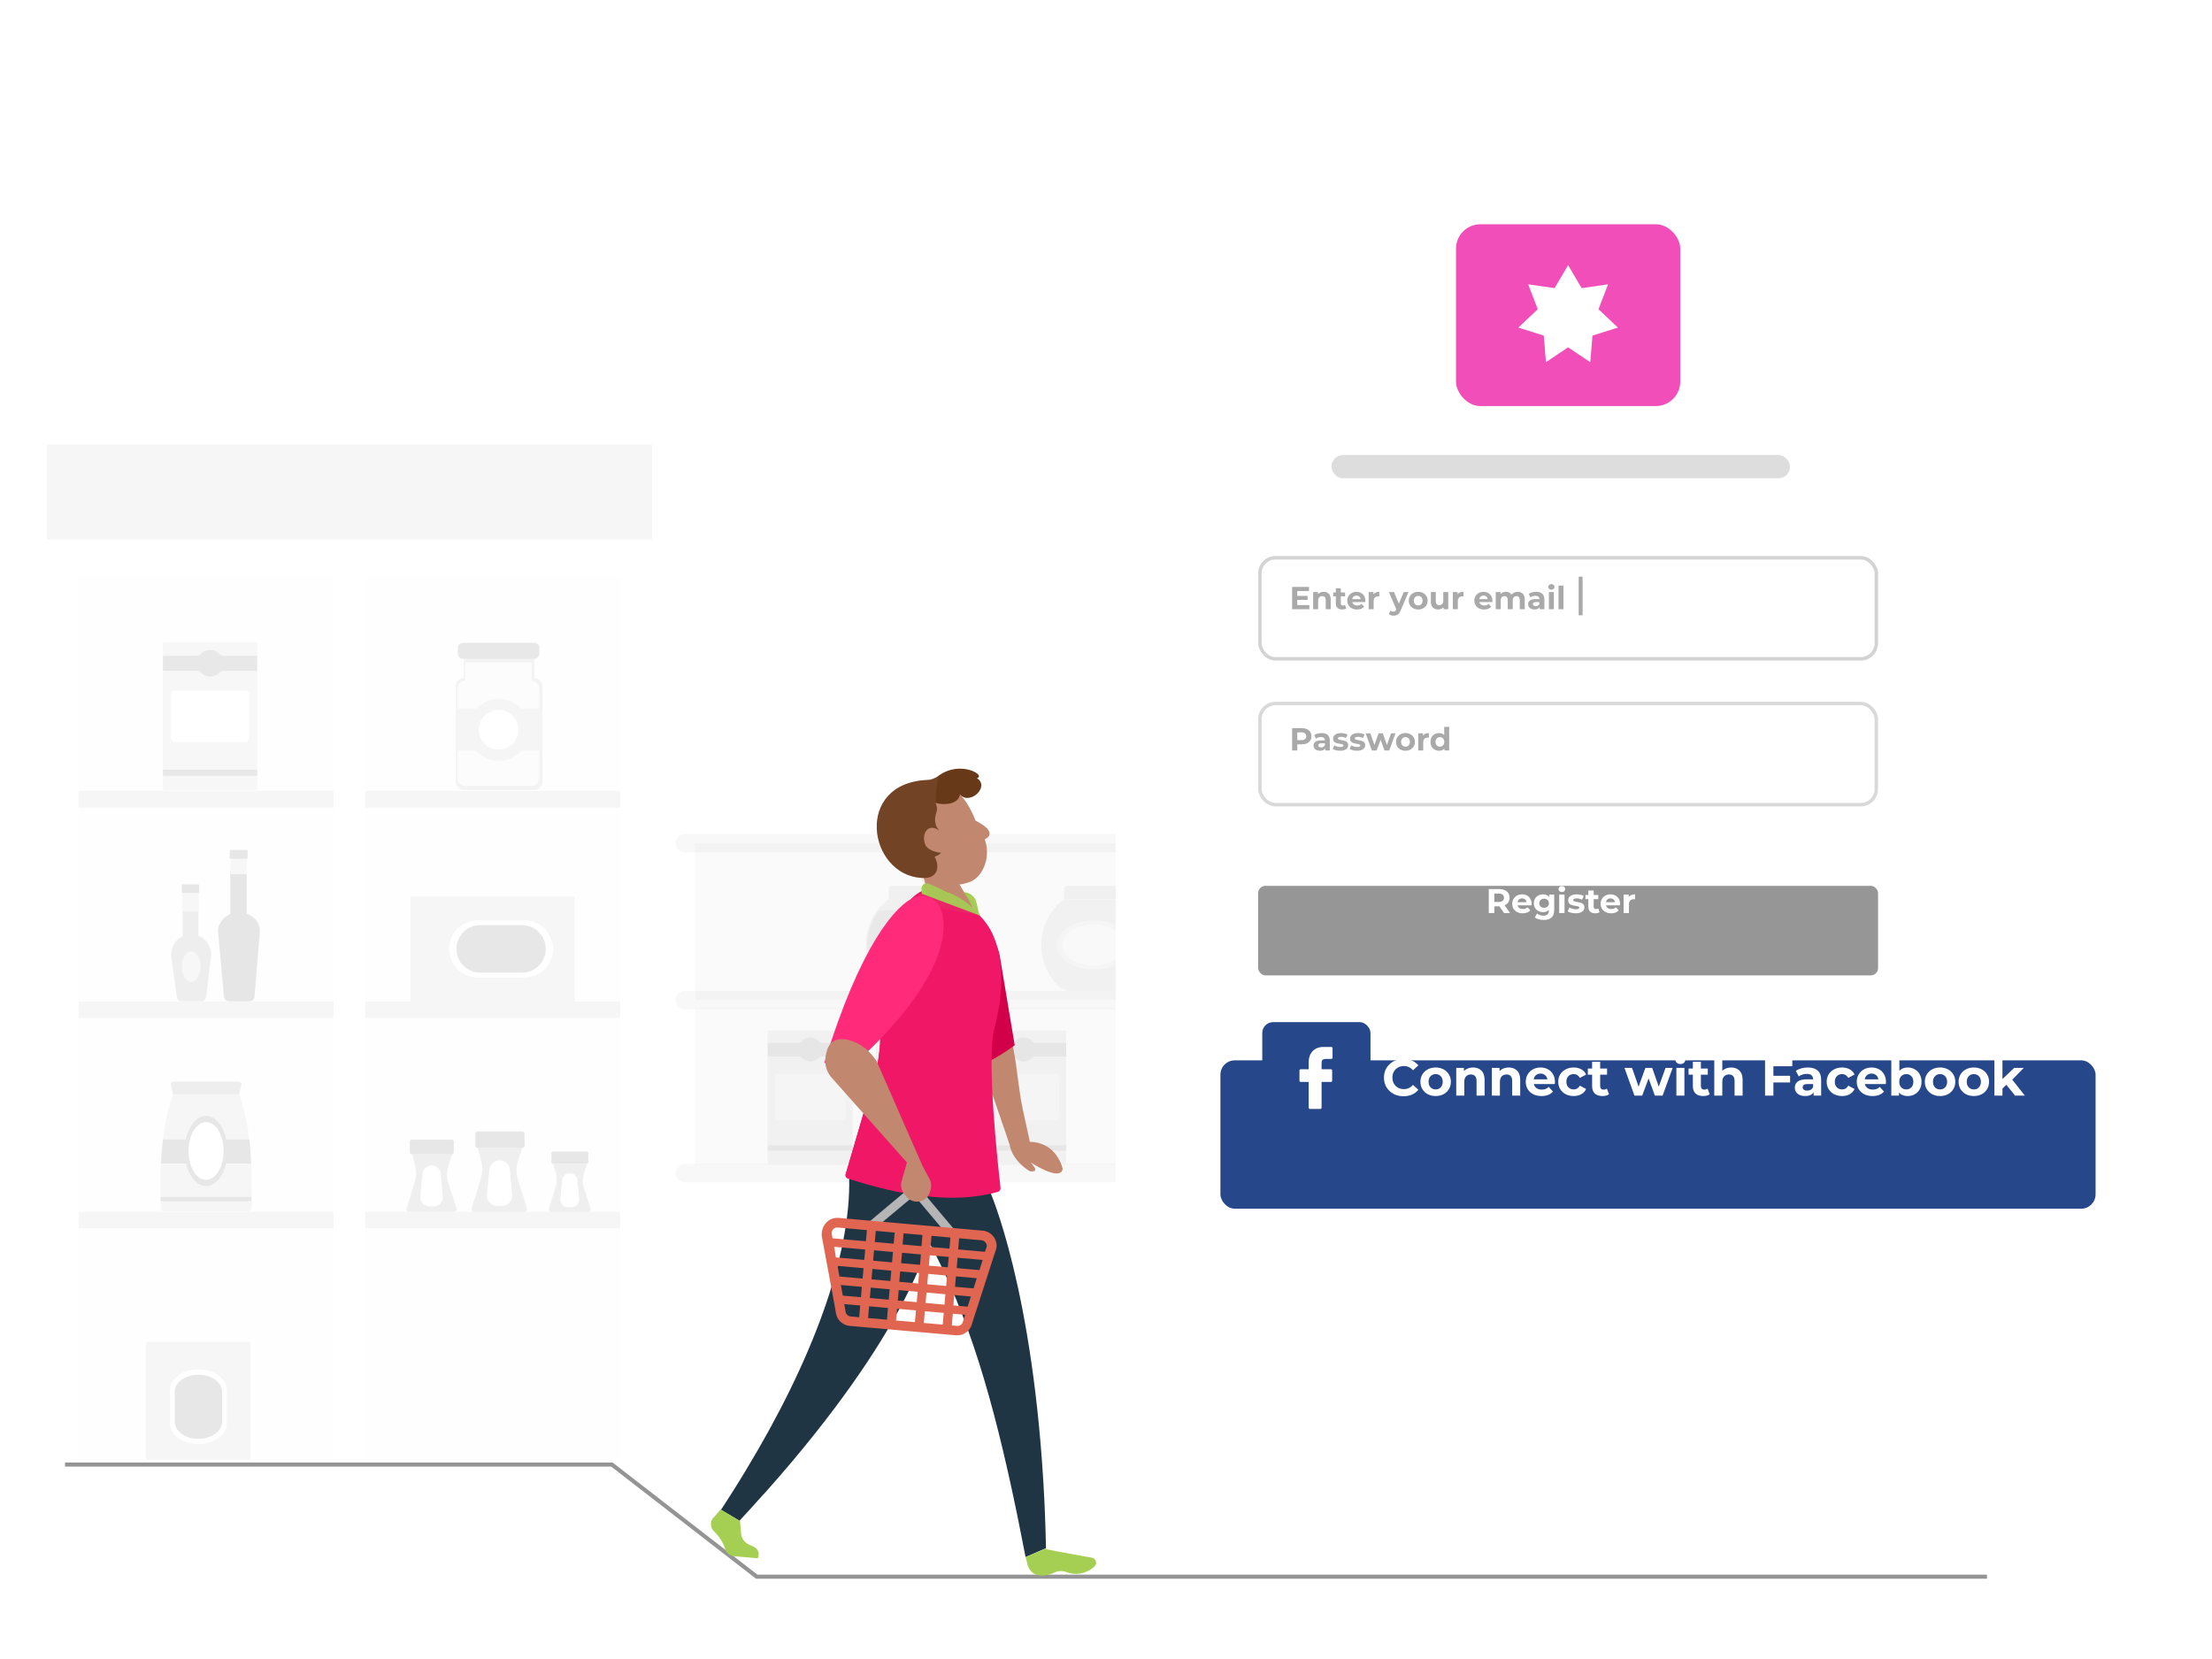 <svg width="572" height="429" viewBox="0 0 572 429" fill="none" xmlns="http://www.w3.org/2000/svg">
<rect x="0.815" y="69.716" width="518" height="359" fill="white"/>
<g filter="url(#filter0_f)">
<path opacity="0.1" d="M494.055 218.006H179.681V258.606H494.055V218.006Z" fill="#D0D0D0"/>
<path opacity="0.1" d="M494.055 260.653H179.681V301.254H494.055V260.653Z" fill="#D0D0D0"/>
<path opacity="0.1" d="M496.59 305.738H177.098C175.782 305.738 174.71 304.666 174.71 303.35C174.71 302.034 175.782 300.961 177.098 300.961H496.59C497.906 300.961 498.978 302.034 498.978 303.35C498.978 304.666 497.906 305.738 496.59 305.738Z" fill="#B5B5B5"/>
<path opacity="0.1" d="M496.59 260.994H177.098C175.782 260.994 174.71 259.922 174.71 258.606C174.71 257.29 175.782 256.218 177.098 256.218H496.59C497.906 256.218 498.978 257.29 498.978 258.606C498.978 259.922 497.906 260.994 496.59 260.994Z" fill="#B5B5B5"/>
<path opacity="0.1" d="M496.59 220.394H177.098C175.782 220.394 174.71 219.322 174.71 218.006C174.71 216.69 175.782 215.617 177.098 215.617H496.59C497.906 215.617 498.978 216.69 498.978 218.006C498.978 219.322 497.906 220.394 496.59 220.394Z" fill="#B5B5B5"/>
<path opacity="0.1" d="M442.439 234.187V254.512C442.439 255.487 441.659 256.218 440.733 256.218H425.673C424.698 256.218 423.967 255.438 423.967 254.512V234.187C423.967 233.212 424.747 232.481 425.673 232.481V227.997H440.733V232.481C441.659 232.481 442.439 233.212 442.439 234.187Z" fill="#9F9F9F"/>
<g opacity="0.1">
<g opacity="0.5">
<path opacity="0.5" d="M441.757 234.87V253.732C441.757 254.609 441.026 255.341 440.149 255.341H426.16C425.283 255.341 424.552 254.609 424.552 253.732V234.87C424.552 233.992 425.283 233.261 426.16 233.261V229.411H440.149V233.261C441.075 233.261 441.757 233.992 441.757 234.87Z" fill="#9F9F9F"/>
</g>
</g>
<path opacity="0.1" d="M440.733 228.339H425.478C424.893 228.339 424.405 227.851 424.405 227.266V225.999C424.405 225.414 424.893 224.927 425.478 224.927H440.733C441.318 224.927 441.806 225.414 441.806 225.999V227.266C441.757 227.851 441.318 228.339 440.733 228.339Z" fill="#4C4C4C"/>
<path opacity="0.1" d="M442.439 238.915H437.858C436.639 237.648 434.982 236.868 433.081 236.868C431.229 236.868 429.523 237.648 428.305 238.915H423.869V247.932H428.207C429.426 249.248 431.132 250.028 433.032 250.028C434.933 250.028 436.639 249.2 437.858 247.932H442.391V238.915H442.439Z" fill="#9F9F9F"/>
<path opacity="0.1" d="M437.322 243.448C437.322 245.788 435.421 247.688 433.081 247.688C430.742 247.688 428.841 245.788 428.841 243.448C428.841 241.109 430.742 239.208 433.081 239.208C435.421 239.208 437.322 241.109 437.322 243.448Z" fill="#CFCFCF"/>
<path opacity="0.1" d="M464.714 234.187V254.512C464.714 255.487 463.934 256.218 463.008 256.218H447.947C446.972 256.218 446.241 255.438 446.241 254.512V234.187C446.241 233.212 447.021 232.481 447.947 232.481V227.997H463.008V232.481C463.934 232.481 464.714 233.212 464.714 234.187Z" fill="#9F9F9F"/>
<g opacity="0.1">
<g opacity="0.5">
<path opacity="0.5" d="M464.031 234.87V253.732C464.031 254.609 463.3 255.341 462.423 255.341H448.434C447.557 255.341 446.826 254.609 446.826 253.732V234.87C446.826 233.992 447.557 233.261 448.434 233.261V229.411H462.423V233.261C463.3 233.261 464.031 233.992 464.031 234.87Z" fill="#9F9F9F"/>
</g>
</g>
<path opacity="0.1" d="M462.959 228.339H447.703C447.118 228.339 446.631 227.851 446.631 227.266V225.999C446.631 225.414 447.118 224.927 447.703 224.927H462.959C463.544 224.927 464.031 225.414 464.031 225.999V227.266C464.031 227.851 463.544 228.339 462.959 228.339Z" fill="#4C4C4C"/>
<path opacity="0.1" d="M464.714 238.915H460.132C458.914 237.648 457.256 236.868 455.355 236.868C453.455 236.868 451.797 237.648 450.579 238.915H446.192V247.932H450.53C451.749 249.248 453.455 250.028 455.355 250.028C457.256 250.028 458.962 249.2 460.181 247.932H464.714V238.915Z" fill="#9F9F9F"/>
<path opacity="0.1" d="M459.596 243.448C459.596 245.788 457.695 247.688 455.355 247.688C453.016 247.688 451.115 245.788 451.115 243.448C451.115 241.109 453.016 239.208 455.355 239.208C457.695 239.208 459.596 241.109 459.596 243.448Z" fill="#CFCFCF"/>
<path opacity="0.1" d="M486.939 234.187V254.512C486.939 255.487 486.159 256.218 485.233 256.218H470.172C469.198 256.218 468.467 255.438 468.467 254.512V234.187C468.467 233.212 469.246 232.481 470.172 232.481V227.997H485.233V232.481C486.208 232.481 486.939 233.212 486.939 234.187Z" fill="#9F9F9F"/>
<g opacity="0.1">
<g opacity="0.5">
<path opacity="0.5" d="M486.305 234.87V253.732C486.305 254.609 485.574 255.341 484.697 255.341H470.709C469.831 255.341 469.1 254.609 469.1 253.732V234.87C469.1 233.992 469.831 233.261 470.709 233.261V229.411H484.697V233.261C485.574 233.261 486.305 233.992 486.305 234.87Z" fill="#9F9F9F"/>
</g>
</g>
<path opacity="0.1" d="M485.233 228.339H469.978C469.393 228.339 468.905 227.851 468.905 227.266V225.999C468.905 225.414 469.393 224.927 469.978 224.927H485.233C485.818 224.927 486.306 225.414 486.306 225.999V227.266C486.306 227.851 485.818 228.339 485.233 228.339Z" fill="#4C4C4C"/>
<path opacity="0.1" d="M486.939 238.915H482.357C481.139 237.648 479.482 236.868 477.581 236.868C475.729 236.868 474.023 237.648 472.804 238.915H468.369V247.932H472.707C473.925 249.248 475.631 250.028 477.532 250.028C479.433 250.028 481.139 249.2 482.357 247.932H486.89V238.915H486.939Z" fill="#9F9F9F"/>
<path opacity="0.1" d="M481.87 243.448C481.87 245.788 479.969 247.688 477.63 247.688C475.29 247.688 473.389 245.788 473.389 243.448C473.389 241.109 475.29 239.208 477.63 239.208C479.969 239.208 481.87 241.109 481.87 243.448Z" fill="#CFCFCF"/>
<path opacity="0.1" d="M250.403 244.374C250.403 248.663 248.6 252.562 245.773 255.146C244.993 255.877 243.969 256.218 242.946 256.218H231.346C230.273 256.218 229.25 255.828 228.519 255.146C225.692 252.562 223.888 248.663 223.888 244.374C223.888 240.816 225.107 237.55 227.154 235.065C227.934 234.09 228.86 233.261 229.835 232.53H244.505C245.529 233.213 246.406 234.09 247.186 235.065C249.185 237.55 250.403 240.816 250.403 244.374Z" fill="#9F9F9F"/>
<g opacity="0.1">
<path d="M249.964 244.423C249.964 248.566 248.21 252.319 245.48 254.805C244.749 255.487 243.726 255.877 242.751 255.877H231.541C230.517 255.877 229.542 255.487 228.811 254.805C226.082 252.27 224.327 248.566 224.327 244.423C224.327 240.962 225.497 237.843 227.495 235.406H246.845C248.795 237.843 249.964 240.962 249.964 244.423Z" fill="#9F9F9F"/>
</g>
<path opacity="0.1" d="M244.7 229.996V232.53H229.786V229.996C229.786 229.508 230.176 229.07 230.712 229.07H243.823C244.31 229.07 244.7 229.508 244.7 229.996Z" fill="#999999"/>
<path opacity="0.1" d="M247.04 244.374C247.04 247.884 242.751 250.711 237.487 250.711C232.223 250.711 227.934 247.884 227.934 244.374C227.934 240.865 232.223 238.038 237.487 238.038C242.751 237.989 247.04 240.865 247.04 244.374Z" fill="#CFCFCF"/>
<path opacity="0.1" d="M245.529 244.374C245.529 247.299 241.922 249.687 237.487 249.687C233.052 249.687 229.445 247.299 229.445 244.374C229.445 241.45 233.052 239.062 237.487 239.062C241.922 239.013 245.529 241.401 245.529 244.374Z" fill="#F8F8F8"/>
<g opacity="0.1">
<path d="M295.78 244.374C295.78 248.663 293.977 252.562 291.15 255.146C290.37 255.877 289.346 256.218 288.323 256.218H276.723C275.65 256.218 274.627 255.828 273.896 255.146C271.069 252.562 269.265 248.663 269.265 244.374C269.265 240.816 270.484 237.551 272.531 235.065C273.311 234.09 274.237 233.261 275.212 232.53H289.883C290.906 233.213 291.783 234.09 292.563 235.065C294.513 237.551 295.78 240.816 295.78 244.374Z" fill="#9F9F9F"/>
<path d="M295.293 244.423C295.293 248.566 293.538 252.319 290.809 254.804C290.078 255.487 289.054 255.877 288.079 255.877H276.869C275.845 255.877 274.871 255.487 274.139 254.804C271.41 252.27 269.655 248.566 269.655 244.423C269.655 240.962 270.825 237.843 272.824 235.406H292.173C294.123 237.843 295.293 240.962 295.293 244.423Z" fill="#9F9F9F"/>
<path d="M290.029 229.996V232.53H275.114V229.996C275.114 229.508 275.504 229.07 276.04 229.07H289.151C289.639 229.07 290.029 229.508 290.029 229.996Z" fill="#999999"/>
<path d="M292.417 244.374C292.417 247.883 288.128 250.71 282.864 250.71C277.6 250.71 273.311 247.883 273.311 244.374C273.311 240.865 277.6 238.038 282.864 238.038C288.128 237.989 292.417 240.865 292.417 244.374Z" fill="#CFCFCF"/>
<path d="M290.857 244.374C290.857 247.298 287.251 249.687 282.815 249.687C278.38 249.687 274.773 247.298 274.773 244.374C274.773 241.449 278.38 239.061 282.815 239.061C287.251 239.012 290.857 241.401 290.857 244.374Z" fill="#F8F8F8"/>
</g>
<g opacity="0.1">
<path d="M320.589 240.816L319.37 255.194C319.273 255.779 318.785 256.218 318.201 256.218H313.327C312.742 256.218 312.254 255.779 312.157 255.194L310.792 240.865C310.5 238.623 311.718 236.576 313.619 235.698V229.362H317.469V235.601C319.517 236.43 320.881 238.525 320.589 240.816Z" fill="#CFCFCF"/>
<path d="M320.102 240.865L318.981 254.805C318.932 255.39 318.444 255.78 317.908 255.78H313.522C312.985 255.78 312.547 255.341 312.498 254.805L311.28 240.962C310.987 238.818 312.644 236.82 314.35 235.991V229.85H316.787V235.894C318.639 236.625 320.345 238.672 320.102 240.865Z" fill="#CFCFCF"/>
<path d="M317.469 229.411H313.619V234.139H317.469V229.411Z" fill="#C8C8C8"/>
<path d="M318.054 245.69C318.054 247.786 317.031 249.443 315.715 249.443C314.448 249.443 313.375 247.737 313.375 245.69C313.375 243.594 314.399 241.937 315.715 241.937C317.031 241.937 318.054 243.594 318.054 245.69Z" fill="#C8C8C8"/>
</g>
<g opacity="0.1">
<path d="M351.539 240.816L350.32 255.194C350.223 255.779 349.735 256.218 349.151 256.218H344.277C343.692 256.218 343.204 255.779 343.107 255.194L341.742 240.865C341.45 238.623 342.668 236.576 344.569 235.698V229.362H348.42V235.601C350.467 236.43 351.831 238.525 351.539 240.816Z" fill="#CFCFCF"/>
<path d="M351.051 240.865L349.979 254.756C349.93 255.341 349.443 255.731 348.907 255.731H344.52C343.984 255.731 343.546 255.292 343.497 254.756L342.278 240.962C341.986 238.818 343.643 236.82 345.349 235.991V229.85H347.786V235.894C349.589 236.625 351.295 238.672 351.051 240.865Z" fill="#CFCFCF"/>
<path d="M348.468 229.411H344.618V234.139H348.468V229.411Z" fill="#C8C8C8"/>
<path d="M349.053 245.69C349.053 247.786 348.03 249.443 346.714 249.443C345.446 249.443 344.374 247.737 344.374 245.69C344.374 243.594 345.398 241.937 346.714 241.937C347.981 241.937 349.053 243.594 349.053 245.69Z" fill="#C8C8C8"/>
</g>
<path opacity="0.1" d="M381.758 240.816L380.539 255.194C380.442 255.779 379.954 256.218 379.37 256.218H374.496C373.911 256.218 373.423 255.779 373.326 255.194L371.961 240.865C371.669 238.623 372.887 236.576 374.788 235.698V229.362H378.638V235.601C380.686 236.43 382.002 238.525 381.758 240.816Z" fill="#CFCFCF"/>
<g opacity="0.1">
<path d="M381.222 240.865L380.149 254.756C380.101 255.341 379.613 255.731 379.077 255.731H374.69C374.154 255.731 373.716 255.292 373.667 254.756L372.448 240.962C372.156 238.818 373.813 236.82 375.519 235.991V229.85H377.956V235.894C379.759 236.625 381.514 238.672 381.222 240.865Z" fill="#CFCFCF"/>
</g>
<path opacity="0.1" d="M378.638 229.411H374.788V234.139H378.638V229.411Z" fill="#C8C8C8"/>
<path opacity="0.1" d="M378.638 227.364H374.739C374.642 227.364 374.544 227.461 374.544 227.559V229.265C374.544 229.362 374.642 229.459 374.739 229.459H378.638C378.736 229.459 378.833 229.362 378.833 229.265V227.559C378.882 227.461 378.785 227.364 378.638 227.364Z" fill="#999999"/>
<path opacity="0.1" d="M379.223 245.69C379.223 247.786 378.2 249.443 376.884 249.443C375.568 249.443 374.544 247.786 374.544 245.69C374.544 243.594 375.568 241.937 376.884 241.937C378.2 241.937 379.223 243.594 379.223 245.69Z" fill="#C8C8C8"/>
<path opacity="0.1" d="M430.839 282.538C430.742 281.855 430.595 281.222 430.352 280.588C430.303 280.539 430.303 280.442 430.254 280.393C429.279 278.395 428.938 276.201 428.938 274.008H426.014C426.014 276.201 425.624 278.443 424.698 280.393C424.649 280.49 424.6 280.588 424.6 280.685C424.357 281.27 424.21 281.904 424.162 282.538C424.113 282.879 424.113 283.22 424.113 283.561V299.499C424.113 300.279 424.747 300.961 425.575 300.961H429.474C430.254 300.961 430.937 300.328 430.937 299.499V283.561C430.937 283.22 430.888 282.879 430.839 282.538Z" fill="#CFCFCF"/>
<path opacity="0.1" d="M430.449 283.513V298.915C430.449 299.694 429.864 300.328 429.182 300.328H425.819C425.137 300.328 424.552 299.694 424.552 298.915V283.513C424.552 283.172 424.552 282.83 424.601 282.489H430.352C430.449 282.83 430.449 283.172 430.449 283.513Z" fill="#353535"/>
<path opacity="0.1" d="M428.938 274.252H426.063C425.575 274.252 425.185 273.862 425.185 273.374C425.185 272.887 425.575 272.497 426.063 272.497H428.938C429.426 272.497 429.816 272.887 429.816 273.374C429.864 273.813 429.474 274.252 428.938 274.252Z" fill="#353535"/>
<path opacity="0.1" d="M430.937 287.46H423.967V295.161H430.937V287.46Z" fill="#F8F8F8"/>
<path opacity="0.1" d="M441.854 282.538C441.757 281.855 441.611 281.222 441.367 280.588C441.318 280.539 441.318 280.442 441.27 280.393C440.295 278.395 439.954 276.201 439.954 274.008H437.029C437.029 276.201 436.639 278.443 435.713 280.393C435.664 280.49 435.616 280.588 435.616 280.685C435.372 281.27 435.226 281.904 435.177 282.538C435.128 282.879 435.128 283.22 435.128 283.561V299.499C435.128 300.279 435.762 300.961 436.591 300.961H440.49C441.27 300.961 441.952 300.328 441.952 299.499V283.561C441.952 283.22 441.903 282.879 441.854 282.538Z" fill="#CFCFCF"/>
<path opacity="0.1" d="M441.464 283.513V298.915C441.464 299.694 440.88 300.328 440.197 300.328H436.834C436.152 300.328 435.567 299.694 435.567 298.915V283.513C435.567 283.172 435.567 282.83 435.616 282.489H441.367C441.416 282.83 441.464 283.172 441.464 283.513Z" fill="#353535"/>
<path opacity="0.1" d="M439.954 274.252H437.078C436.59 274.252 436.201 273.862 436.201 273.374C436.201 272.887 436.59 272.497 437.078 272.497H439.954C440.441 272.497 440.831 272.887 440.831 273.374C440.831 273.813 440.441 274.252 439.954 274.252Z" fill="#353535"/>
<path opacity="0.1" d="M441.952 287.46H434.982V295.161H441.952V287.46Z" fill="#F8F8F8"/>
<path opacity="0.1" d="M452.87 282.538C452.772 281.855 452.626 281.222 452.382 280.588C452.334 280.539 452.334 280.442 452.285 280.393C451.31 278.395 450.969 276.201 450.969 274.008H448.044C448.044 276.201 447.654 278.443 446.728 280.393C446.68 280.49 446.631 280.588 446.631 280.685C446.387 281.27 446.241 281.904 446.192 282.538C446.144 282.879 446.144 283.22 446.144 283.561V299.499C446.144 300.279 446.777 300.961 447.606 300.961H451.505C452.285 300.961 452.967 300.328 452.967 299.499V283.561C452.918 283.22 452.918 282.879 452.87 282.538Z" fill="#767676"/>
<path opacity="0.1" d="M452.48 283.513V298.915C452.48 299.694 451.895 300.328 451.213 300.328H447.85C447.167 300.328 446.582 299.694 446.582 298.915V283.513C446.582 283.172 446.582 282.83 446.631 282.489H452.382C452.431 282.83 452.48 283.172 452.48 283.513Z" fill="#A8A8A8"/>
<path opacity="0.1" d="M450.969 274.252H448.093C447.606 274.252 447.216 273.862 447.216 273.374C447.216 272.887 447.606 272.497 448.093 272.497H450.969C451.456 272.497 451.846 272.887 451.846 273.374C451.846 273.813 451.456 274.252 450.969 274.252Z" fill="#A8A8A8"/>
<path opacity="0.1" d="M452.967 287.46H445.997V295.161H452.967V287.46Z" fill="#D0D0D0"/>
<path opacity="0.1" d="M463.885 282.538C463.787 281.855 463.641 281.222 463.398 280.588C463.349 280.539 463.349 280.442 463.3 280.393C462.325 278.395 461.984 276.201 461.984 274.008H459.06C459.06 276.201 458.67 278.443 457.744 280.393C457.695 280.49 457.646 280.588 457.646 280.685C457.403 281.27 457.256 281.904 457.208 282.538C457.159 282.879 457.159 283.22 457.159 283.561V299.499C457.159 300.279 457.792 300.961 458.621 300.961H462.52C463.3 300.961 463.982 300.328 463.982 299.499V283.561C463.934 283.22 463.934 282.879 463.885 282.538Z" fill="#767676"/>
<path opacity="0.1" d="M463.446 283.513V298.915C463.446 299.694 462.861 300.328 462.179 300.328H458.816C458.134 300.328 457.549 299.694 457.549 298.915V283.513C457.549 283.172 457.549 282.83 457.598 282.489H463.349C463.446 282.83 463.446 283.172 463.446 283.513Z" fill="#A8A8A8"/>
<path opacity="0.1" d="M461.984 274.252H459.108C458.621 274.252 458.231 273.862 458.231 273.374C458.231 272.887 458.621 272.497 459.108 272.497H461.984C462.472 272.497 462.861 272.887 462.861 273.374C462.861 273.813 462.472 274.252 461.984 274.252Z" fill="#A8A8A8"/>
<path opacity="0.1" d="M463.982 287.46H457.013V295.161H463.982V287.46Z" fill="#D0D0D0"/>
<g opacity="0.1">
<path d="M220.525 266.892V300.62C220.525 300.815 220.379 301.01 220.135 301.01H198.885C198.69 301.01 198.495 300.864 198.495 300.62V266.892C198.495 266.697 198.641 266.502 198.885 266.502H220.135C220.379 266.502 220.525 266.649 220.525 266.892Z" fill="#A8A8A8"/>
<path d="M220.525 296.136H198.543V297.55H220.525V296.136Z" fill="#353535"/>
<path d="M217.747 289.702H201.322C200.786 289.702 200.396 289.264 200.396 288.776V278.638C200.396 278.102 200.834 277.712 201.322 277.712H217.747C218.283 277.712 218.673 278.151 218.673 278.638V288.776C218.673 289.313 218.235 289.702 217.747 289.702Z" fill="#D0D0D0"/>
<path d="M220.525 269.67H212.629C212.337 269.67 211.996 269.524 211.801 269.281C211.216 268.647 210.436 268.257 209.51 268.257C208.584 268.257 207.804 268.647 207.219 269.281C207.024 269.524 206.732 269.67 206.391 269.67H198.543V273.18H206.488C206.781 273.18 207.073 273.326 207.317 273.521C207.902 274.106 208.681 274.496 209.559 274.496C210.436 274.496 211.216 274.106 211.801 273.521C211.996 273.277 212.288 273.18 212.629 273.18H220.525V269.67Z" fill="#353535"/>
<path d="M248.6 266.892V300.62C248.6 300.815 248.453 301.01 248.21 301.01H226.959C226.764 301.01 226.569 300.864 226.569 300.62V266.892C226.569 266.697 226.715 266.502 226.959 266.502H248.21C248.453 266.502 248.6 266.648 248.6 266.892Z" fill="#4C4C4C"/>
<path d="M248.6 296.136H226.618V297.55H248.6V296.136Z" fill="#9F9F9F"/>
<path d="M245.821 289.702H229.396C228.86 289.702 228.47 289.264 228.47 288.776V278.638C228.47 278.102 228.909 277.712 229.396 277.712H245.821C246.358 277.712 246.748 278.151 246.748 278.638V288.776C246.748 289.313 246.309 289.702 245.821 289.702Z" fill="#F8F8F8"/>
<path d="M248.6 269.67H240.704C240.411 269.67 240.07 269.524 239.875 269.281C239.29 268.647 238.51 268.257 237.584 268.257C236.658 268.257 235.878 268.647 235.294 269.281C235.099 269.524 234.806 269.67 234.465 269.67H226.569V273.18H234.514C234.806 273.18 235.099 273.326 235.342 273.521C235.927 274.106 236.707 274.496 237.584 274.496C238.462 274.496 239.242 274.106 239.826 273.521C240.021 273.277 240.314 273.18 240.655 273.18H248.6V269.67Z" fill="#9F9F9F"/>
<path d="M275.699 266.892V300.62C275.699 300.815 275.553 301.01 275.309 301.01H254.059C253.864 301.01 253.669 300.864 253.669 300.62V266.892C253.669 266.697 253.815 266.502 254.059 266.502H275.309C275.553 266.502 275.699 266.648 275.699 266.892Z" fill="#A8A8A8"/>
<path d="M275.699 296.136H253.717V297.55H275.699V296.136Z" fill="#353535"/>
<path d="M272.921 289.702H256.496C255.959 289.702 255.569 289.264 255.569 288.776V278.638C255.569 278.102 256.008 277.712 256.496 277.712H272.921C273.457 277.712 273.847 278.151 273.847 278.638V288.776C273.847 289.313 273.457 289.702 272.921 289.702Z" fill="#D0D0D0"/>
<path d="M275.699 269.67H267.803C267.511 269.67 267.17 269.524 266.975 269.281C266.39 268.647 265.61 268.257 264.684 268.257C263.758 268.257 262.978 268.647 262.393 269.281C262.198 269.524 261.906 269.67 261.565 269.67H253.669V273.18H261.613C261.906 273.18 262.198 273.326 262.442 273.521C263.027 274.106 263.807 274.496 264.684 274.496C265.561 274.496 266.341 274.106 266.926 273.521C267.121 273.277 267.413 273.18 267.755 273.18H275.699V269.67Z" fill="#353535"/>
</g>
<g opacity="0.1">
<path d="M359.289 285.803L357.485 299.938C357.388 300.523 356.9 300.961 356.364 300.961H346.811C346.226 300.961 345.739 300.523 345.69 299.938L343.887 285.803C343.838 285.608 343.838 285.364 343.838 285.169C343.838 282.391 346.08 280.052 348.956 280.052C349.053 280.052 349.151 279.954 349.151 279.857V268.452H354.025V279.857C354.025 279.954 354.122 280.052 354.22 280.052C357.29 280.003 359.679 282.732 359.289 285.803Z" fill="#CFCFCF"/>
<path d="M353.878 270.889H349.346C349.053 270.889 348.858 270.645 348.858 270.402V268.354C348.858 268.062 349.102 267.867 349.346 267.867H353.878C354.171 267.867 354.366 268.111 354.366 268.354V270.402C354.366 270.645 354.122 270.889 353.878 270.889Z" fill="#8E8E8E"/>
<path d="M354.025 272.692H349.151V277.615H354.025V272.692Z" fill="#F8F8F8"/>
<path d="M354.902 290.19C354.902 293.066 353.44 295.405 351.636 295.405C349.833 295.405 348.371 293.066 348.371 290.19C348.371 287.314 349.833 284.975 351.636 284.975C353.391 284.975 354.902 287.314 354.902 290.19Z" fill="#F8F8F8"/>
</g>
<g opacity="0.1">
<path d="M394.966 285.803L393.163 299.938C393.065 300.523 392.578 300.961 392.042 300.961H382.489C381.904 300.961 381.417 300.523 381.368 299.938L379.564 285.803C379.516 285.608 379.516 285.364 379.516 285.169C379.516 282.391 381.758 280.052 384.633 280.052C384.731 280.052 384.828 279.954 384.828 279.857V268.452H389.702V279.857C389.702 279.954 389.8 280.052 389.897 280.052C392.968 280.003 395.356 282.732 394.966 285.803Z" fill="#424242"/>
<path d="M389.556 270.889H385.023C384.731 270.889 384.536 270.645 384.536 270.402V268.354C384.536 268.062 384.78 267.867 385.023 267.867H389.556C389.849 267.867 390.044 268.111 390.044 268.354V270.402C390.044 270.645 389.8 270.889 389.556 270.889Z" fill="#999999"/>
<path d="M389.702 272.692H384.828V277.615H389.702V272.692Z" fill="#D0D0D0"/>
<path d="M390.58 290.19C390.58 293.066 389.118 295.405 387.265 295.405C385.462 295.405 384 293.066 384 290.19C384 287.314 385.462 284.975 387.265 284.975C389.069 284.975 390.58 287.314 390.58 290.19Z" fill="#D0D0D0"/>
</g>
<path opacity="0.1" d="M467.735 300.377L469.246 295.308C469.539 294.381 469.539 293.455 469.295 292.529L469.003 291.457L468.71 290.385H476.119L475.778 291.457L475.436 292.481C475.095 293.455 475.095 294.576 475.436 295.551L476.947 300.328C477.045 300.62 476.801 300.913 476.509 300.913H468.174C467.833 300.961 467.638 300.669 467.735 300.377Z" fill="#424242"/>
<g opacity="0.1">
<g opacity="0.5">
<path opacity="0.5" d="M468.223 300.133L469.588 295.259C469.831 294.382 469.831 293.456 469.636 292.578L469.393 291.555H475.436L475.144 292.529C474.852 293.504 474.852 294.528 475.144 295.503L476.509 300.133C476.606 300.425 476.411 300.718 476.119 300.718H468.613C468.32 300.669 468.125 300.377 468.223 300.133Z" fill="#424242"/>
</g>
</g>
<path opacity="0.1" d="M472.366 292.481C471.488 292.481 470.757 293.163 470.66 293.992L470.27 298.086C470.172 299.061 470.952 299.938 471.976 299.938H472.756C473.73 299.938 474.559 299.061 474.462 298.086L474.072 293.992C473.974 293.163 473.243 292.481 472.366 292.481Z" fill="#A8A8A8"/>
<path opacity="0.1" d="M476.07 287.704H468.71C468.515 287.704 468.32 287.85 468.32 288.094V290.044C468.32 290.239 468.467 290.385 468.661 290.385H476.021C476.216 290.385 476.362 290.239 476.362 290.044V288.094C476.411 287.899 476.265 287.704 476.07 287.704Z" fill="#767676"/>
<path opacity="0.1" d="M478.312 300.377L479.823 295.308C480.116 294.381 480.116 293.455 479.872 292.529L479.579 291.457L479.287 290.385H486.695L486.354 291.457L486.013 292.481C485.672 293.455 485.672 294.576 486.013 295.551L487.524 300.328C487.622 300.62 487.378 300.913 487.085 300.913H478.751C478.458 300.961 478.263 300.669 478.312 300.377Z" fill="#424242"/>
<g opacity="0.1">
<g opacity="0.5">
<path opacity="0.5" d="M478.8 300.133L480.164 295.259C480.408 294.382 480.408 293.456 480.164 292.578L479.921 291.555H485.964L485.672 292.529C485.379 293.504 485.379 294.528 485.672 295.503L487.037 300.133C487.134 300.425 486.939 300.718 486.647 300.718H479.189C478.946 300.669 478.751 300.377 478.8 300.133Z" fill="#424242"/>
</g>
</g>
<path opacity="0.1" d="M482.942 292.481C482.065 292.481 481.334 293.163 481.236 293.992L480.847 298.086C480.749 299.061 481.529 299.938 482.552 299.938H483.332C484.307 299.938 485.087 299.061 485.038 298.086L484.648 293.992C484.551 293.163 483.82 292.481 482.942 292.481Z" fill="#A8A8A8"/>
<path opacity="0.1" d="M486.647 287.704H479.287C479.092 287.704 478.897 287.85 478.897 288.094V290.044C478.897 290.239 479.043 290.385 479.238 290.385H486.647C486.842 290.385 486.988 290.239 486.988 290.044V288.094C487.037 287.899 486.89 287.704 486.647 287.704Z" fill="#767676"/>
<path opacity="0.1" d="M312.254 284.731V274.057H308.404V284.828C306.503 285.706 305.284 287.753 305.577 289.995L306.942 299.889C307.039 300.474 307.527 300.913 308.111 300.913H312.985C313.57 300.913 314.106 300.474 314.155 299.889L315.374 289.946C315.666 287.607 314.301 285.511 312.254 284.731Z" fill="#999999"/>
<path opacity="0.1" d="M312.254 274.057H308.404V278.785H312.254V274.057Z" fill="#F8F8F8"/>
<path opacity="0.1" d="M312.254 272.643H308.355C308.258 272.643 308.16 272.741 308.16 272.838V274.544C308.16 274.642 308.258 274.739 308.355 274.739H312.254C312.352 274.739 312.449 274.642 312.449 274.544V272.838C312.449 272.741 312.352 272.643 312.254 272.643Z" fill="#353535"/>
<path opacity="0.1" d="M312.79 292.286C312.79 294.381 311.767 296.038 310.451 296.038C309.184 296.038 308.111 294.333 308.111 292.286C308.111 290.19 309.135 288.533 310.451 288.533C311.767 288.484 312.79 290.19 312.79 292.286Z" fill="#CFCFCF"/>
<path opacity="0.1" d="M348.468 227.705H344.569C344.472 227.705 344.374 227.802 344.374 227.9V229.606C344.374 229.703 344.472 229.801 344.569 229.801H348.468C348.566 229.801 348.663 229.703 348.663 229.606V227.9C348.663 227.754 348.614 227.705 348.468 227.705Z" fill="#999999"/>
<path opacity="0.1" d="M317.372 227.705H313.473C313.375 227.705 313.278 227.802 313.278 227.9V229.606C313.278 229.703 313.375 229.801 313.473 229.801H317.372C317.469 229.801 317.567 229.703 317.567 229.606V227.9C317.567 227.754 317.469 227.705 317.372 227.705Z" fill="#999999"/>
</g>
<g opacity="0.3">
<path d="M86.246 149.26H20.318V377.165H86.246V149.26Z" fill="#FAFAFA"/>
<path d="M168.607 114.963H12.127V139.509H168.607V114.963Z" fill="#E0E0E0"/>
<path d="M160.364 149.26H94.437V377.165H160.364V149.26Z" fill="#FAFAFA"/>
<path d="M86.246 204.541H20.318V208.797H86.246V204.541Z" fill="#E0E0E0"/>
<path d="M86.246 258.981H20.318V263.237H86.246V258.981Z" fill="#E0E0E0"/>
<path d="M86.246 313.371H20.318V317.628H86.246V313.371Z" fill="#E0E0E0"/>
<path d="M160.364 204.541H94.437V208.797H160.364V204.541Z" fill="#E0E0E0"/>
<path d="M160.364 258.981H94.437V263.237H160.364V258.981Z" fill="#E0E0E0"/>
<path d="M160.364 313.371H94.437V317.628H160.364V313.371Z" fill="#E0E0E0"/>
<path d="M66.507 166.483V203.997C66.507 204.244 66.31 204.393 66.112 204.393H42.525C42.278 204.393 42.13 204.195 42.13 203.997V166.483C42.13 166.235 42.327 166.087 42.525 166.087H66.112C66.31 166.087 66.507 166.285 66.507 166.483Z" fill="#E3E3E3"/>
<path d="M66.507 199.048H42.13V200.631H66.507V199.048Z" fill="#B3B3B3"/>
<path d="M63.398 191.921H45.189C44.597 191.921 44.153 191.476 44.153 190.882V179.647C44.153 179.054 44.597 178.608 45.189 178.608H63.398C63.99 178.608 64.434 179.054 64.434 179.647V190.882C64.434 191.426 63.99 191.921 63.398 191.921Z" fill="white"/>
<path d="M66.507 169.601H57.773C57.427 169.601 57.082 169.452 56.835 169.205C56.194 168.512 55.305 168.067 54.318 168.067C53.331 168.067 52.394 168.512 51.802 169.205C51.555 169.452 51.259 169.601 50.864 169.601H42.13V173.461H50.963C51.308 173.461 51.604 173.61 51.851 173.857C52.492 174.5 53.381 174.946 54.318 174.946C55.305 174.946 56.194 174.55 56.786 173.857C57.032 173.61 57.328 173.461 57.674 173.461H66.507V169.601Z" fill="#B3B3B3"/>
<path d="M140.28 177.47V202.166C140.28 203.304 139.343 204.244 138.208 204.244H119.95C118.815 204.244 117.877 203.304 117.877 202.166V177.47C117.877 176.331 118.815 175.391 119.95 175.391V169.947H138.208V175.391C139.343 175.391 140.28 176.331 140.28 177.47Z" fill="#D6D6D6"/>
<path d="M139.441 178.014V201.275C139.441 202.364 138.553 203.255 137.468 203.255H120.295C119.209 203.255 118.321 202.364 118.321 201.275V178.014C118.321 176.925 119.209 176.035 120.295 176.035V171.333H137.468V176.035C138.603 176.084 139.441 176.975 139.441 178.014Z" fill="#F4F4F4"/>
<path d="M138.208 170.343H119.703C119.012 170.343 118.42 169.749 118.42 169.056V167.522C118.42 166.829 119.012 166.235 119.703 166.235H138.208C138.899 166.235 139.491 166.829 139.491 167.522V169.056C139.441 169.749 138.899 170.343 138.208 170.343Z" fill="#B3B3B3"/>
<path d="M140.28 183.211H134.704C133.273 181.676 131.201 180.736 128.931 180.736C126.661 180.736 124.637 181.676 123.157 183.211H117.828V194.148H123.108C124.539 195.732 126.611 196.722 128.931 196.722C131.25 196.722 133.322 195.732 134.754 194.148H140.231V183.211H140.28Z" fill="#DEDEDE"/>
<path d="M134.063 188.704C134.063 191.525 131.743 193.851 128.931 193.851C126.118 193.851 123.799 191.525 123.799 188.704C123.799 185.883 126.118 183.557 128.931 183.557C131.793 183.557 134.063 185.883 134.063 188.704Z" fill="white"/>
<path d="M51.308 242.006V230.771H47.262V242.105C45.288 243.045 44.005 245.173 44.301 247.499L45.732 257.843C45.831 258.437 46.324 258.932 46.966 258.932H52.048C52.69 258.932 53.183 258.486 53.282 257.843L54.565 247.4C54.812 245.025 53.43 242.847 51.308 242.006Z" fill="#C7C7C7"/>
<path d="M51.308 230.771H47.262V235.72H51.308V230.771Z" fill="#E3E3E3"/>
<path d="M51.308 228.693H47.212C47.114 228.693 47.015 228.792 47.015 228.891V230.672C47.015 230.771 47.114 230.87 47.212 230.87H51.308C51.407 230.87 51.506 230.771 51.506 230.672V228.891C51.555 228.792 51.456 228.693 51.308 228.693Z" fill="#ADADAD"/>
<path d="M51.851 249.924C51.851 252.102 50.765 253.884 49.433 253.884C48.101 253.884 47.015 252.102 47.015 249.924C47.015 247.747 48.101 245.965 49.433 245.965C50.765 245.965 51.851 247.747 51.851 249.924Z" fill="#E3E3E3"/>
<path d="M63.793 236.265V225.03H59.549V236.364C57.477 237.304 56.144 239.086 56.44 241.511L57.921 257.793C58.019 258.437 58.562 258.932 59.204 258.932H64.533C65.175 258.932 65.718 258.437 65.816 257.793L67.148 241.461C67.494 238.937 66.013 237.156 63.793 236.265Z" fill="#ABABAB"/>
<path d="M63.842 220.923H59.599V226.07H63.842V220.923Z" fill="#E3E3E3"/>
<path d="M63.842 219.784H59.599C59.5 219.784 59.401 219.883 59.401 219.982V221.863C59.401 221.962 59.5 222.061 59.599 222.061H63.842C63.941 222.061 64.04 221.962 64.04 221.863V219.982C64.089 219.883 63.99 219.784 63.842 219.784Z" fill="#ADADAD"/>
<path d="M148.126 258.981H106.626C106.379 258.981 106.182 258.783 106.182 258.536V232.306C106.182 232.058 106.379 231.86 106.626 231.86H148.126C148.373 231.86 148.571 232.058 148.571 232.306V258.536C148.571 258.783 148.373 258.981 148.126 258.981Z" fill="#E0E0E0"/>
<path d="M123.502 237.997H135.642C139.738 237.997 142.994 241.313 142.994 245.371C142.994 249.479 139.688 252.745 135.642 252.745H123.502C119.407 252.745 116.15 249.429 116.15 245.371C116.15 241.313 119.407 237.997 123.502 237.997Z" fill="white"/>
<path d="M124.144 239.234H135C138.405 239.234 141.119 242.006 141.119 245.371C141.119 248.786 138.356 251.508 135 251.508H124.144C120.739 251.508 118.025 248.737 118.025 245.371C118.025 242.006 120.788 239.234 124.144 239.234Z" fill="#ADADAD"/>
<path d="M37.738 377.066V347.322C37.738 347.124 37.935 346.976 38.182 346.976H64.336C64.582 346.976 64.78 347.124 64.78 347.322V377.066C64.78 377.264 64.582 377.412 64.336 377.412H38.182C37.935 377.363 37.738 377.264 37.738 377.066Z" fill="#E0E0E0"/>
<path d="M58.661 359.398V368.108C58.661 371.028 55.355 373.404 51.308 373.404C47.212 373.404 43.956 371.028 43.956 368.108V359.398C43.956 356.478 47.262 354.102 51.308 354.102C55.355 354.102 58.661 356.478 58.661 359.398Z" fill="white"/>
<path d="M57.427 359.893V367.663C57.427 370.088 54.664 372.067 51.308 372.067C47.903 372.067 45.189 370.088 45.189 367.663V359.893C45.189 357.468 47.953 355.488 51.308 355.488C54.664 355.488 57.427 357.468 57.427 359.893Z" fill="#ADADAD"/>
<path d="M65.076 309.462C65.076 309.808 65.076 310.204 65.076 310.55C65.076 311.144 65.076 311.738 65.027 312.283C65.027 312.827 64.533 313.322 63.99 313.322H42.623C42.031 313.322 41.587 312.876 41.587 312.332C41.587 311.738 41.538 311.144 41.538 310.6C41.538 310.204 41.538 309.858 41.488 309.511C41.439 306.591 41.439 303.671 41.587 300.9C41.686 298.772 41.883 296.743 42.13 294.713C42.623 290.556 43.462 286.646 44.794 283.034H61.819C63.102 286.498 63.941 290.457 64.434 294.713C64.681 296.693 64.829 298.772 64.928 300.9C65.076 303.671 65.076 306.542 65.076 309.462Z" fill="#E0E0E0"/>
<path d="M64.928 300.85H41.636C41.735 298.722 41.932 296.693 42.179 294.664H64.484C64.681 296.693 64.829 298.722 64.928 300.85Z" fill="#ADADAD"/>
<path d="M61.819 282.984H44.745L44.202 280.51C44.104 280.064 44.449 279.668 44.893 279.668H61.72C62.164 279.668 62.51 280.064 62.411 280.51L61.819 282.984Z" fill="#C7C7C7"/>
<path d="M65.027 309.511C65.027 309.858 65.027 310.253 65.027 310.6H41.538C41.538 310.253 41.538 309.858 41.488 309.511H65.027Z" fill="#ADADAD"/>
<path d="M58.809 297.633C58.809 302.632 56.342 306.69 53.282 306.69C50.223 306.69 47.755 302.632 47.755 297.633C47.755 292.635 50.223 288.577 53.282 288.577C56.342 288.577 58.809 292.635 58.809 297.633Z" fill="#ADADAD"/>
<path d="M57.822 297.633C57.822 301.741 55.799 305.106 53.282 305.106C50.765 305.106 48.742 301.741 48.742 297.633C48.742 293.526 50.765 290.16 53.282 290.16C55.799 290.16 57.822 293.476 57.822 297.633Z" fill="white"/>
<path d="M105.145 312.53L107.317 305.403C107.711 304.117 107.711 302.78 107.366 301.494L106.971 300.009L106.527 298.475H116.939L116.446 300.009L115.952 301.444C115.459 302.83 115.459 304.364 115.903 305.799L118.074 312.53C118.222 312.926 117.926 313.371 117.482 313.371H105.787C105.294 313.371 104.997 312.975 105.145 312.53Z" fill="#C9C9C9"/>
<path d="M105.787 312.184L107.711 305.255C108.057 304.018 108.057 302.681 107.761 301.444L107.366 300.009H115.854L115.41 301.395C114.965 302.78 114.965 304.216 115.36 305.601L117.285 312.134C117.383 312.53 117.137 312.926 116.742 312.926H106.28C105.984 312.975 105.688 312.579 105.787 312.184Z" fill="#C9C9C9"/>
<path d="M111.61 301.395C110.376 301.395 109.34 302.335 109.241 303.572L108.698 309.363C108.55 310.748 109.685 311.986 111.067 311.986H112.153C113.534 311.986 114.669 310.798 114.521 309.363L113.979 303.572C113.88 302.335 112.844 301.395 111.61 301.395Z" fill="white"/>
<path d="M116.841 294.713H106.478C106.182 294.713 105.984 294.961 105.984 295.208V297.98C105.984 298.277 106.231 298.475 106.478 298.475H116.841C117.137 298.475 117.334 298.227 117.334 297.98V295.208C117.383 294.911 117.137 294.713 116.841 294.713Z" fill="#ADADAD"/>
<path d="M121.973 312.481L124.391 304.562C124.835 303.127 124.835 301.642 124.44 300.207L123.996 298.524L123.502 296.842H135.05L134.507 298.524L133.964 300.157C133.421 301.741 133.421 303.424 133.915 305.008L136.283 312.53C136.431 312.976 136.086 313.421 135.642 313.421H122.664C122.17 313.371 121.874 312.926 121.973 312.481Z" fill="#C9C9C9"/>
<path d="M122.762 312.085L124.934 304.414C125.328 303.028 125.328 301.593 124.983 300.207L124.588 298.623H134.013L133.52 300.207C133.076 301.741 133.026 303.374 133.471 304.909L135.592 312.184C135.74 312.629 135.444 313.075 135 313.075H123.354C122.91 312.926 122.614 312.481 122.762 312.085Z" fill="#C9C9C9"/>
<path d="M129.227 300.058C127.845 300.058 126.71 301.098 126.562 302.484L125.92 308.917C125.772 310.501 127.006 311.837 128.585 311.837H129.77C131.349 311.837 132.533 310.501 132.434 308.917L131.842 302.484C131.743 301.098 130.608 300.058 129.227 300.058Z" fill="white"/>
<path d="M135.05 292.585H123.503C123.206 292.585 122.91 292.833 122.91 293.179V296.248C122.91 296.545 123.157 296.842 123.503 296.842H135.05C135.346 296.842 135.642 296.594 135.642 296.248V293.179C135.592 292.833 135.346 292.585 135.05 292.585Z" fill="#ADADAD"/>
<path d="M141.909 312.679L143.735 306.74C144.08 305.651 144.08 304.513 143.784 303.473L143.439 302.236L143.093 300.999H151.778L151.383 302.236L150.989 303.473C150.594 304.661 150.594 305.899 150.989 307.086L152.765 312.728C152.864 313.075 152.617 313.421 152.272 313.421H142.402C142.057 313.372 141.81 313.025 141.909 312.679Z" fill="#C9C9C9"/>
<path d="M142.452 312.382L144.08 306.641C144.376 305.601 144.376 304.513 144.129 303.473L143.833 302.286H150.89L150.544 303.473C150.199 304.612 150.199 305.849 150.544 306.987L152.173 312.431C152.272 312.778 152.025 313.074 151.729 313.074H142.994C142.6 313.025 142.402 312.728 142.452 312.382Z" fill="#C9C9C9"/>
<path d="M147.337 303.375C146.301 303.375 145.462 304.166 145.363 305.156L144.919 310.006C144.82 311.194 145.708 312.184 146.893 312.184H147.781C148.965 312.184 149.854 311.194 149.755 310.006L149.311 305.156C149.212 304.166 148.373 303.375 147.337 303.375Z" fill="white"/>
<path d="M151.679 297.782H143.044C142.797 297.782 142.6 297.98 142.6 298.227V300.504C142.6 300.751 142.797 300.949 143.044 300.949H151.679C151.926 300.949 152.124 300.751 152.124 300.504V298.227C152.124 297.98 151.926 297.782 151.679 297.782Z" fill="#ADADAD"/>
</g>
<path d="M16.815 378.716H158.225L195.687 407.716H513.815" stroke="#949494" stroke-width="1.056"/>
<path d="M230.372 317.886L234.263 318.231L233.576 325.991L229.685 325.646L230.372 317.886Z" fill="#69497C"/>
<path d="M230.145 318.217L234.435 318.597C234.984 318.646 235.472 318.238 235.521 317.691L235.547 317.392C235.596 316.845 235.186 316.358 234.638 316.309L230.347 315.929C229.799 315.881 229.31 316.288 229.261 316.836L229.235 317.134C229.187 317.681 229.596 318.169 230.145 318.217Z" fill="#F3F3F3"/>
<path d="M252.025 319.805L255.916 320.15L255.228 327.909L251.337 327.564L252.025 319.805Z" fill="#FAD243"/>
<path d="M251.797 320.135L256.087 320.516C256.636 320.564 257.124 320.156 257.173 319.609L257.199 319.311C257.248 318.764 256.838 318.276 256.29 318.228L252 317.847C251.451 317.799 250.962 318.207 250.914 318.754L250.887 319.052C250.839 319.599 251.248 320.087 251.797 320.135Z" fill="#69497C"/>
<path d="M253.754 261.105C253.822 261.087 253.916 261.026 253.984 261.008C261.233 259.931 261.746 270.288 262.273 272.502C262.799 274.716 263.466 282.075 264.374 286.369L266.306 295.256C273.45 295.448 274.799 302.258 274.799 302.258C274.239 305.692 266.497 300.577 266.497 300.577C269.348 303.636 266.172 302.817 266.172 302.817C261.397 299.672 261.133 296.16 261.133 296.16C261.133 296.16 260.68 294.853 260.004 292.836C257.437 285.429 251.501 268.119 251.429 267.845C250.513 264.357 251.826 262.116 253.754 261.105Z" fill="#C1876F"/>
<path d="M191.363 393.335L191.33 393.131C192.999 391.324 194.667 389.517 196.231 387.751C196.901 387.008 197.515 386.31 198.18 385.617C235.149 344.026 240.109 320.955 240.109 320.955C250.668 340.238 257.03 363.209 262.446 388.904C262.653 389.975 262.909 391.051 263.116 392.122C263.814 395.593 264.512 399.063 265.201 402.633C266.873 401.929 269.069 400.971 270.482 400.344C270.411 397.18 270.335 394.065 270.196 391.095C270.138 390.037 270.127 389.033 270.065 388.025C267.377 333.246 255.858 307.762 255.858 307.762L219.591 304.549C220.069 324.694 210.073 351.831 192.821 380.28L191.173 382.991C189.71 385.318 188.242 387.694 186.675 390.062L186.395 390.388L191.363 393.335Z" fill="#203544"/>
<path d="M253.335 237.067L252.525 233.428C252.172 231.748 250.632 230.613 248.909 230.717L253.335 237.067Z" fill="#A4CF52"/>
<path d="M237.49 222.015L240.764 233.854L253.185 237.621L253.357 237.677L253.167 237.367L248.326 229.069L247.161 227.112L242.966 224.904L238.524 222.558L237.49 222.015Z" fill="#C1876F"/>
<path d="M237.113 222.233L237.319 222.636C237.436 222.805 237.489 222.945 237.606 223.114C238.921 225.18 240.792 226.875 243.032 227.845C244.691 228.553 246.396 228.817 247.914 228.725C248.277 228.694 248.64 228.664 248.986 228.587C249.63 228.45 250.304 228.25 250.913 228.02C254.374 226.553 256.238 221.42 254.645 217.058C258.516 215.117 252.29 212.236 252.29 212.236C249.135 204.3 245.436 202.867 242.178 203.456C240.872 203.682 239.642 204.253 238.524 204.835C236.831 205.741 235.726 207.919 235.096 210.505C234.233 214.46 235.029 218.696 237.113 222.233Z" fill="#C1876F"/>
<path d="M238.167 227.012C238.39 227.035 238.548 227.028 238.771 227.051C239.691 227.078 240.429 226.906 240.956 226.6C241.623 226.242 242.062 225.702 242.272 224.983C242.535 223.976 242.346 222.767 241.665 221.529C242.432 221.293 242.988 220.923 243.369 220.512C241.845 220.447 239.741 219.693 239.23 218.339C238.542 216.517 239.073 214.662 240.385 214.166C241.182 213.866 242.096 214.161 242.818 214.796C242.718 214.674 242.601 214.505 242.548 214.364C241.661 213.151 241.619 211.619 242.104 210.209C242.086 210.162 242.133 210.145 242.115 210.098C242.372 209.36 242.324 208.525 241.925 207.608C243.836 208.274 247.885 208.081 248.227 205.443C248.245 205.49 248.309 205.519 248.327 205.565C250.932 208.212 256.024 203.408 252.629 201.22C255.089 200.505 248.329 196.492 242.749 200.572C242.702 200.59 242.655 200.607 242.626 200.672C241.777 201.259 240.811 201.677 239.797 201.686C220.784 202.51 224.49 226.089 238.167 227.012Z" fill="#673919"/>
<path d="M246.943 318.152L235.437 304.45C235.027 303.962 234.279 303.896 233.84 304.308C233.352 304.716 233.285 305.462 233.699 305.9L245.205 319.602C245.615 320.089 246.363 320.156 246.802 319.743C247.29 319.336 247.352 318.639 246.943 318.152Z" fill="#B5B5B5"/>
<path d="M239.632 306.476L225.896 317.942C225.407 318.349 224.659 318.283 224.3 317.8C223.89 317.313 223.956 316.567 224.441 316.208L238.181 304.693C238.67 304.285 239.418 304.351 239.777 304.834C240.187 305.322 240.121 306.068 239.632 306.476Z" fill="#B5B5B5"/>
<path d="M213.63 316.203C214.466 315.274 215.662 314.829 216.909 314.939L224.442 315.607L226.737 315.81L231.626 316.243L233.92 316.446L238.809 316.88L241.104 317.083L245.993 317.516L248.288 317.719L254.124 318.236C255.322 318.342 256.371 318.987 257.04 319.948C257.704 320.96 257.898 322.18 257.497 323.297L257.295 323.881L256.606 325.976L255.77 328.609L255.081 330.703L254.245 333.336L253.556 335.431L252.72 338.064L252.031 340.158L251.262 342.596C250.705 344.352 248.998 345.454 247.152 345.29L245.756 345.167L243.461 344.963L238.572 344.53L236.277 344.327L231.388 343.894L229.093 343.69L224.205 343.257L221.91 343.054L219.715 342.86C217.919 342.7 216.478 341.37 216.179 339.639L215.714 336.941L215.305 334.749L214.795 331.997L214.386 329.805L213.875 327.053L213.466 324.861L212.956 322.109L212.547 319.917L212.486 319.46C212.438 318.303 212.798 317.082 213.63 316.203ZM226.211 321.177L231.1 321.611L231.355 318.726L226.467 318.293L226.211 321.177ZM238.144 324.39L233.255 323.957L233.017 326.643L237.906 327.076L238.144 324.39ZM232.54 331.463L237.429 331.896L237.667 329.21L232.778 328.777L232.54 331.463ZM240.201 327.279L245.09 327.713L245.328 325.027L240.439 324.593L240.201 327.279ZM239.773 332.104L244.662 332.537L244.9 329.851L240.011 329.418L239.773 332.104ZM239.346 336.929L244.235 337.362L244.473 334.676L239.584 334.243L239.346 336.929ZM237.289 334.04L232.4 333.607L232.162 336.292L237.051 336.726L237.289 334.04ZM230.056 333.399L225.167 332.966L224.929 335.652L229.818 336.085L230.056 333.399ZM230.483 328.574L225.594 328.141L225.356 330.827L230.245 331.26L230.483 328.574ZM230.91 323.749L226.022 323.316L225.784 326.002L230.672 326.435L230.91 323.749ZM233.395 321.814L238.283 322.247L238.539 319.362L233.65 318.929L233.395 321.814ZM240.628 322.455L245.517 322.888L245.773 320.003L240.884 319.57L240.628 322.455ZM255.097 322.584C255.232 322.194 255.172 321.738 254.903 321.363C254.635 320.989 254.253 320.754 253.854 320.719L248.017 320.202L247.762 323.087L254.696 323.701L255.097 322.584ZM254.107 325.804L247.622 325.23L247.384 327.916L253.271 328.437L254.107 325.804ZM252.583 330.532L247.195 330.055L246.957 332.741L251.746 333.165L252.583 330.532ZM251.058 335.259L246.767 334.879L246.529 337.565L250.221 337.892L251.058 335.259ZM247.468 342.862C248.166 342.924 248.755 342.525 248.962 341.891L249.583 339.991L246.39 339.708L246.121 342.743L247.468 342.862ZM244.045 339.501L239.156 339.068L238.888 342.102L243.776 342.535L244.045 339.501ZM236.862 338.864L231.973 338.431L231.704 341.465L236.593 341.898L236.862 338.864ZM229.628 338.223L224.739 337.79L224.47 340.824L229.359 341.258L229.628 338.223ZM218.676 339.258C218.773 339.869 219.332 340.369 219.981 340.427L222.176 340.621L222.444 337.587L218.304 337.22L218.676 339.258ZM217.945 335.033L222.634 335.448L222.872 332.762L217.434 332.281L217.945 335.033ZM217.075 330.093L223.061 330.624L223.299 327.938L216.565 327.341L217.075 330.093ZM216.156 325.149L223.489 325.799L223.727 323.113L215.695 322.401L216.156 325.149ZM223.916 320.974L224.172 318.089L216.639 317.422C216.19 317.382 215.773 317.546 215.443 317.867C215.163 318.193 215.023 318.632 215.084 319.089L215.286 320.21L223.916 320.974Z" fill="#E16651"/>
<path d="M265.251 402.638C265.283 402.841 265.315 403.045 265.348 403.248L265.397 403.252C265.598 403.822 265.78 409.151 272.217 406.864L272.534 406.692C273.535 406.179 274.695 406.131 275.766 406.527C278.149 407.44 280.805 406.973 282.709 405.338C282.818 405.247 282.927 405.156 283.035 405.066C283.809 404.282 283.42 402.994 282.331 402.798C282.331 402.798 271.984 400.979 270.46 400.593L270.564 400.552C270.568 400.502 270.577 400.403 270.582 400.353C269.119 400.975 266.922 401.934 265.251 402.638Z" fill="#A4CF52"/>
<path d="M184.64 395.998C185.985 397.27 187 398.864 187.549 400.617C187.86 401.647 188.755 402.328 189.852 402.425L195.939 402.964C196.539 401.864 196.059 400.468 194.897 399.964L193.785 399.465C192.573 398.956 191.718 397.828 191.633 396.517L191.362 393.335L186.348 390.334L184.78 392.15C183.59 393.098 183.531 394.897 184.64 395.998Z" fill="#A4CF52"/>
<path d="M257.564 244.249C258.115 245.401 258.458 246.634 258.648 247.904L262.396 270.294C262.396 270.294 254.223 276.287 253.832 274.448L249.267 251.635C248.648 248.974 248.487 246.252 248.77 243.621C248.916 241.979 249.87 240.861 251.024 240.311C252.65 239.553 254.823 239.996 256.211 241.924C256.752 242.623 257.185 243.414 257.564 244.249Z" fill="#D10048"/>
<path d="M219.274 304.722C226.118 306.932 232.76 308.573 239.082 309.284C245.849 310.084 252.205 309.845 258.032 308.206C258.494 308.096 258.787 307.621 258.727 307.164C258.129 301.998 254.996 273.798 257.161 265.819C260.296 254.266 259.803 240.537 251.093 235.003C251.047 234.949 250.952 234.89 250.911 234.786L250.815 234.728L245.946 231.239C244.197 229.981 242.119 229.596 240.18 229.926C239.056 230.127 237.964 230.531 237.046 231.252C236.62 231.515 236.236 231.882 235.851 232.249C230.896 237.675 224.647 248.05 227.577 264.351C227.728 266.62 227.684 268.822 227.485 271.06C227.195 274.343 226.559 277.545 225.579 280.667L224.751 283.2L223.132 288.421C223.132 288.421 223.132 288.421 223.128 288.47L218.732 303.471C218.484 304 218.784 304.578 219.274 304.722Z" fill="#EF1766"/>
<path d="M219.273 304.722C226.116 306.932 232.758 308.573 239.081 309.284C236.739 273.284 244.687 248.271 250.814 234.728L245.945 231.238C244.196 229.981 242.118 229.596 240.178 229.925C239.054 230.127 237.963 230.531 237.044 231.252C236.619 231.515 236.234 231.882 235.85 232.249C230.894 237.675 224.646 248.05 227.576 264.351C227.727 266.62 227.682 268.822 227.484 271.06C227.193 274.343 226.558 277.545 225.577 280.666L224.75 283.2L223.131 288.42C223.131 288.42 223.131 288.42 223.126 288.47L218.73 303.47C218.482 304 218.783 304.578 219.273 304.722Z" fill="#EF1766"/>
<path d="M238.362 231.117L253.435 236.775L253.601 236.845C253.543 236.806 253.475 236.717 253.466 236.668C251.376 234.214 248.777 232.314 245.779 230.996L240.778 228.784L240.222 228.533C239.274 228.101 238.243 228.853 238.28 229.862L238.362 231.117Z" fill="#A4CF52"/>
<g opacity="0.5">
<g opacity="0.5">
<path opacity="0.5" d="M238.167 227.011L239.719 231.123L239.127 230.972C238.119 230.712 237.235 231.633 237.447 232.62L237.73 233.795L253.559 236.734L253.571 236.623L253.583 236.512L248.007 228.689C248.371 228.658 248.734 228.628 249.08 228.551C244.537 221.619 242.637 215.451 242.122 210.255C242.039 209.326 241.991 208.49 241.99 207.636C241.965 206.151 242.069 204.724 242.225 203.438C242.33 202.438 242.516 201.513 242.72 200.636C241.871 201.223 240.905 201.641 239.891 201.65C220.785 202.509 224.49 226.088 238.167 227.011Z" fill="#C1876F"/>
</g>
</g>
<path d="M236.472 232.054C231.68 233.935 222.394 244.542 213.172 274.856L220.13 275.773C220.13 275.773 246.344 253.983 243.821 237.066C243.221 233.053 239.91 230.704 236.472 232.054Z" fill="#FF2B7A"/>
<path d="M237.294 310.73C238.858 310.668 240.215 309.535 240.551 308.011L240.708 307.373C240.879 306.586 240.804 305.727 240.417 304.991L238.521 301.414L226.978 275.076C226.589 273.788 224.23 271.474 224.23 271.474C220.295 268.218 214.761 267.126 213.713 272.146L213.547 272.884C213.126 274.801 213.602 276.799 214.772 278.356L234.52 300.609L233.132 305.499C232.84 306.525 233.042 307.646 233.67 308.504L234.302 309.312C234.971 310.274 236.133 310.778 237.294 310.73Z" fill="#C1876F"/>
<g filter="url(#filter1_d)">
<rect x="288.509" y="21.31" width="221.94" height="302.007" rx="9.012" fill="white"/>
</g>
<rect x="376.505" y="57.991" width="57.99" height="47.014" rx="6.32" fill="#F14EB9"/>
<path d="M405.5 68.555L408.995 74.503L415.825 73.527L413.354 79.969L418.375 84.7L411.798 86.784L411.23 93.659L405.5 89.817L399.77 93.659L399.202 86.784L392.625 84.7L397.646 79.969L395.175 73.527L402.005 74.503L405.5 68.555Z" fill="white"/>
<g filter="url(#filter2_bd)">
<rect x="325.352" y="140.185" width="160.296" height="27.05" rx="4.489" fill="white" fill-opacity="0.68"/>
<rect x="325.801" y="140.634" width="159.398" height="26.152" rx="4.04" stroke="#D3D3D3" stroke-width="0.898"/>
</g>
<path opacity="0.8" d="M338.596 156.469V157.541H334.125V151.767H338.489V152.839H335.454V154.093H338.135V155.132H335.454V156.469H338.596ZM342.266 153.037C342.816 153.037 343.259 153.202 343.595 153.532C343.936 153.862 344.106 154.351 344.106 155V157.541H342.819V155.198C342.819 154.846 342.742 154.585 342.588 154.415C342.434 154.239 342.211 154.151 341.92 154.151C341.596 154.151 341.337 154.252 341.145 154.456C340.952 154.654 340.856 154.951 340.856 155.347V157.541H339.569V153.103H340.798V153.623C340.969 153.436 341.18 153.293 341.433 153.194C341.686 153.089 341.964 153.037 342.266 153.037ZM348.135 157.327C348.008 157.42 347.852 157.492 347.665 157.541C347.483 157.585 347.291 157.607 347.087 157.607C346.559 157.607 346.15 157.472 345.858 157.203C345.572 156.933 345.429 156.537 345.429 156.015V154.192H344.745V153.202H345.429V152.121H346.716V153.202H347.821V154.192H346.716V155.998C346.716 156.185 346.763 156.331 346.856 156.436C346.955 156.535 347.093 156.584 347.269 156.584C347.472 156.584 347.645 156.529 347.788 156.419L348.135 157.327ZM353.068 155.339C353.068 155.355 353.059 155.471 353.043 155.685H349.685C349.746 155.96 349.889 156.177 350.114 156.337C350.34 156.496 350.62 156.576 350.956 156.576C351.187 156.576 351.39 156.543 351.566 156.477C351.748 156.405 351.915 156.295 352.069 156.147L352.754 156.889C352.336 157.368 351.726 157.607 350.923 157.607C350.422 157.607 349.98 157.511 349.595 157.318C349.21 157.12 348.913 156.848 348.704 156.502C348.495 156.155 348.39 155.762 348.39 155.322C348.39 154.888 348.492 154.497 348.696 154.151C348.905 153.799 349.188 153.526 349.545 153.334C349.908 153.136 350.312 153.037 350.758 153.037C351.192 153.037 351.585 153.131 351.937 153.318C352.289 153.504 352.564 153.774 352.762 154.126C352.966 154.472 353.068 154.877 353.068 155.339ZM350.766 154.01C350.475 154.01 350.23 154.093 350.032 154.258C349.834 154.423 349.713 154.648 349.669 154.934H351.855C351.811 154.654 351.69 154.431 351.492 154.266C351.294 154.096 351.052 154.01 350.766 154.01ZM355.153 153.689C355.307 153.474 355.514 153.312 355.772 153.202C356.036 153.092 356.339 153.037 356.679 153.037V154.225C356.537 154.214 356.44 154.208 356.391 154.208C356.022 154.208 355.734 154.313 355.525 154.522C355.316 154.725 355.211 155.033 355.211 155.446V157.541H353.924V153.103H355.153V153.689ZM364.218 153.103L362.214 157.813C362.01 158.325 361.757 158.685 361.455 158.894C361.158 159.103 360.797 159.207 360.374 159.207C360.143 159.207 359.915 159.172 359.689 159.1C359.464 159.029 359.28 158.93 359.137 158.803L359.607 157.887C359.706 157.975 359.819 158.044 359.945 158.094C360.077 158.143 360.206 158.168 360.333 158.168C360.509 158.168 360.652 158.124 360.762 158.036C360.872 157.953 360.971 157.813 361.059 157.615L361.075 157.574L359.153 153.103H360.481L361.727 156.114L362.981 153.103H364.218ZM366.734 157.607C366.267 157.607 365.846 157.511 365.472 157.318C365.103 157.12 364.815 156.848 364.606 156.502C364.397 156.155 364.292 155.762 364.292 155.322C364.292 154.882 364.397 154.489 364.606 154.142C364.815 153.796 365.103 153.526 365.472 153.334C365.846 153.136 366.267 153.037 366.734 153.037C367.201 153.037 367.619 153.136 367.988 153.334C368.356 153.526 368.645 153.796 368.854 154.142C369.063 154.489 369.168 154.882 369.168 155.322C369.168 155.762 369.063 156.155 368.854 156.502C368.645 156.848 368.356 157.12 367.988 157.318C367.619 157.511 367.201 157.607 366.734 157.607ZM366.734 156.551C367.064 156.551 367.333 156.441 367.542 156.221C367.757 155.996 367.864 155.696 367.864 155.322C367.864 154.948 367.757 154.651 367.542 154.431C367.333 154.206 367.064 154.093 366.734 154.093C366.404 154.093 366.132 154.206 365.917 154.431C365.703 154.651 365.596 154.948 365.596 155.322C365.596 155.696 365.703 155.996 365.917 156.221C366.132 156.441 366.404 156.551 366.734 156.551ZM374.499 153.103V157.541H373.278V157.013C373.107 157.206 372.904 157.354 372.667 157.459C372.431 157.558 372.175 157.607 371.9 157.607C371.317 157.607 370.855 157.439 370.514 157.104C370.173 156.768 370.003 156.271 370.003 155.611V153.103H371.29V155.421C371.29 156.136 371.589 156.493 372.189 156.493C372.497 156.493 372.744 156.394 372.931 156.196C373.118 155.993 373.212 155.693 373.212 155.297V153.103H374.499ZM376.92 153.689C377.074 153.474 377.28 153.312 377.539 153.202C377.803 153.092 378.105 153.037 378.446 153.037V154.225C378.303 154.214 378.207 154.208 378.157 154.208C377.789 154.208 377.5 154.313 377.291 154.522C377.082 154.725 376.978 155.033 376.978 155.446V157.541H375.691V153.103H376.92V153.689ZM385.927 155.339C385.927 155.355 385.919 155.471 385.902 155.685H382.545C382.605 155.96 382.748 156.177 382.974 156.337C383.199 156.496 383.48 156.576 383.815 156.576C384.046 156.576 384.25 156.543 384.425 156.477C384.607 156.405 384.775 156.295 384.929 156.147L385.613 156.889C385.195 157.368 384.585 157.607 383.782 157.607C383.282 157.607 382.839 157.511 382.454 157.318C382.069 157.12 381.772 156.848 381.563 156.502C381.354 156.155 381.25 155.762 381.25 155.322C381.25 154.888 381.351 154.497 381.555 154.151C381.764 153.799 382.047 153.526 382.404 153.334C382.767 153.136 383.172 153.037 383.617 153.037C384.052 153.037 384.445 153.131 384.797 153.318C385.149 153.504 385.424 153.774 385.622 154.126C385.825 154.472 385.927 154.877 385.927 155.339ZM383.625 154.01C383.334 154.01 383.089 154.093 382.891 154.258C382.693 154.423 382.572 154.648 382.528 154.934H384.714C384.67 154.654 384.549 154.431 384.351 154.266C384.153 154.096 383.911 154.01 383.625 154.01ZM392.467 153.037C393.023 153.037 393.463 153.202 393.787 153.532C394.117 153.856 394.282 154.346 394.282 155V157.541H392.995V155.198C392.995 154.846 392.921 154.585 392.772 154.415C392.629 154.239 392.423 154.151 392.154 154.151C391.851 154.151 391.612 154.25 391.436 154.448C391.26 154.64 391.172 154.929 391.172 155.314V157.541H389.885V155.198C389.885 154.5 389.605 154.151 389.044 154.151C388.747 154.151 388.51 154.25 388.334 154.448C388.158 154.64 388.07 154.929 388.07 155.314V157.541H386.784V153.103H388.013V153.614C388.178 153.427 388.378 153.285 388.615 153.186C388.857 153.087 389.121 153.037 389.407 153.037C389.72 153.037 390.003 153.1 390.256 153.227C390.509 153.348 390.713 153.526 390.867 153.763C391.048 153.532 391.277 153.353 391.551 153.227C391.832 153.1 392.137 153.037 392.467 153.037ZM397.225 153.037C397.913 153.037 398.441 153.202 398.809 153.532C399.178 153.856 399.362 154.349 399.362 155.009V157.541H398.158V156.988C397.916 157.401 397.465 157.607 396.805 157.607C396.464 157.607 396.167 157.549 395.914 157.434C395.666 157.318 395.477 157.159 395.345 156.955C395.213 156.752 395.147 156.521 395.147 156.262C395.147 155.85 395.301 155.525 395.609 155.289C395.922 155.053 396.403 154.934 397.052 154.934H398.075C398.075 154.654 397.99 154.439 397.819 154.291C397.649 154.137 397.393 154.06 397.052 154.06C396.816 154.06 396.582 154.098 396.351 154.175C396.126 154.247 395.933 154.346 395.774 154.472L395.312 153.573C395.554 153.403 395.842 153.271 396.178 153.177C396.519 153.084 396.868 153.037 397.225 153.037ZM397.126 156.741C397.346 156.741 397.542 156.691 397.712 156.592C397.883 156.488 398.004 156.337 398.075 156.139V155.685H397.192C396.664 155.685 396.401 155.858 396.401 156.205C396.401 156.37 396.464 156.502 396.59 156.601C396.722 156.694 396.901 156.741 397.126 156.741ZM400.527 153.103H401.813V157.541H400.527V153.103ZM401.17 152.484C400.934 152.484 400.741 152.416 400.593 152.278C400.444 152.141 400.37 151.97 400.37 151.767C400.37 151.563 400.444 151.393 400.593 151.255C400.741 151.118 400.934 151.049 401.17 151.049C401.406 151.049 401.599 151.115 401.747 151.247C401.896 151.379 401.97 151.544 401.97 151.742C401.97 151.956 401.896 152.135 401.747 152.278C401.599 152.416 401.406 152.484 401.17 152.484ZM403.008 151.42H404.295V157.541H403.008V151.42ZM409.243 159.102H408.231V149.122H409.243V159.102Z" fill="#949494"/>
<g filter="url(#filter3_bd)">
<rect x="325.352" y="177.885" width="160.296" height="27.05" rx="4.489" fill="white" fill-opacity="0.68"/>
<rect x="325.801" y="178.334" width="159.398" height="26.152" rx="4.04" stroke="#D9D9D9" stroke-width="0.898"/>
</g>
<path opacity="0.8" d="M336.625 188.293C337.136 188.293 337.579 188.378 337.953 188.549C338.333 188.719 338.624 188.961 338.827 189.275C339.031 189.588 339.133 189.959 339.133 190.388C339.133 190.812 339.031 191.183 338.827 191.502C338.624 191.815 338.333 192.057 337.953 192.228C337.579 192.393 337.136 192.475 336.625 192.475H335.462V194.067H334.125V188.293H336.625ZM336.551 191.386C336.952 191.386 337.257 191.301 337.466 191.131C337.675 190.955 337.78 190.707 337.78 190.388C337.78 190.064 337.675 189.816 337.466 189.646C337.257 189.47 336.952 189.382 336.551 189.382H335.462V191.386H336.551ZM341.746 189.563C342.433 189.563 342.961 189.728 343.33 190.058C343.698 190.383 343.882 190.875 343.882 191.535V194.067H342.678V193.515C342.436 193.927 341.985 194.133 341.325 194.133C340.984 194.133 340.687 194.076 340.434 193.96C340.187 193.845 339.997 193.685 339.865 193.482C339.733 193.278 339.667 193.047 339.667 192.789C339.667 192.376 339.821 192.052 340.129 191.815C340.442 191.579 340.924 191.461 341.573 191.461H342.595C342.595 191.18 342.51 190.966 342.34 190.817C342.169 190.663 341.913 190.586 341.573 190.586C341.336 190.586 341.102 190.625 340.871 190.702C340.646 190.773 340.453 190.872 340.294 190.999L339.832 190.1C340.074 189.929 340.363 189.797 340.698 189.704C341.039 189.61 341.388 189.563 341.746 189.563ZM341.647 193.267C341.867 193.267 342.062 193.218 342.232 193.119C342.403 193.014 342.524 192.863 342.595 192.665V192.211H341.713C341.185 192.211 340.921 192.385 340.921 192.731C340.921 192.896 340.984 193.028 341.111 193.127C341.243 193.22 341.421 193.267 341.647 193.267ZM346.54 194.133C346.172 194.133 345.811 194.089 345.459 194.001C345.107 193.908 344.827 193.792 344.618 193.655L345.047 192.731C345.245 192.858 345.484 192.962 345.765 193.044C346.045 193.121 346.32 193.16 346.589 193.16C347.134 193.16 347.406 193.025 347.406 192.756C347.406 192.629 347.332 192.539 347.183 192.484C347.035 192.429 346.807 192.382 346.499 192.343C346.136 192.288 345.836 192.225 345.6 192.154C345.363 192.082 345.157 191.956 344.981 191.774C344.81 191.593 344.725 191.334 344.725 190.999C344.725 190.718 344.805 190.471 344.964 190.256C345.129 190.036 345.366 189.866 345.674 189.745C345.987 189.624 346.356 189.563 346.779 189.563C347.093 189.563 347.403 189.599 347.711 189.671C348.025 189.737 348.283 189.83 348.487 189.951L348.058 190.867C347.667 190.647 347.241 190.537 346.779 190.537C346.504 190.537 346.298 190.575 346.161 190.652C346.023 190.729 345.954 190.828 345.954 190.949C345.954 191.087 346.029 191.183 346.177 191.238C346.326 191.293 346.562 191.345 346.886 191.395C347.249 191.455 347.546 191.521 347.777 191.593C348.008 191.659 348.209 191.782 348.38 191.964C348.55 192.145 348.635 192.398 348.635 192.723C348.635 192.998 348.553 193.242 348.388 193.457C348.223 193.671 347.981 193.839 347.662 193.96C347.348 194.076 346.974 194.133 346.54 194.133ZM350.922 194.133C350.554 194.133 350.194 194.089 349.842 194.001C349.49 193.908 349.209 193.792 349 193.655L349.429 192.731C349.627 192.858 349.866 192.962 350.147 193.044C350.427 193.121 350.702 193.16 350.972 193.16C351.516 193.16 351.788 193.025 351.788 192.756C351.788 192.629 351.714 192.539 351.566 192.484C351.417 192.429 351.189 192.382 350.881 192.343C350.518 192.288 350.218 192.225 349.982 192.154C349.745 192.082 349.539 191.956 349.363 191.774C349.193 191.593 349.108 191.334 349.108 190.999C349.108 190.718 349.187 190.471 349.347 190.256C349.512 190.036 349.748 189.866 350.056 189.745C350.37 189.624 350.738 189.563 351.162 189.563C351.475 189.563 351.786 189.599 352.094 189.671C352.407 189.737 352.666 189.83 352.869 189.951L352.44 190.867C352.05 190.647 351.623 190.537 351.162 190.537C350.887 190.537 350.68 190.575 350.543 190.652C350.405 190.729 350.337 190.828 350.337 190.949C350.337 191.087 350.411 191.183 350.559 191.238C350.708 191.293 350.944 191.345 351.269 191.395C351.632 191.455 351.929 191.521 352.16 191.593C352.391 191.659 352.591 191.782 352.762 191.964C352.932 192.145 353.018 192.398 353.018 192.723C353.018 192.998 352.935 193.242 352.77 193.457C352.605 193.671 352.363 193.839 352.044 193.96C351.731 194.076 351.357 194.133 350.922 194.133ZM360.858 189.629L359.25 194.067H358.012L357.014 191.312L355.983 194.067H354.746L353.145 189.629H354.358L355.406 192.632L356.494 189.629H357.583L358.639 192.632L359.72 189.629H360.858ZM363.447 194.133C362.98 194.133 362.559 194.037 362.185 193.845C361.817 193.647 361.528 193.374 361.319 193.028C361.11 192.682 361.006 192.288 361.006 191.848C361.006 191.408 361.11 191.015 361.319 190.669C361.528 190.322 361.817 190.053 362.185 189.86C362.559 189.662 362.98 189.563 363.447 189.563C363.915 189.563 364.333 189.662 364.701 189.86C365.07 190.053 365.358 190.322 365.567 190.669C365.776 191.015 365.881 191.408 365.881 191.848C365.881 192.288 365.776 192.682 365.567 193.028C365.358 193.374 365.07 193.647 364.701 193.845C364.333 194.037 363.915 194.133 363.447 194.133ZM363.447 193.077C363.777 193.077 364.047 192.968 364.256 192.748C364.47 192.522 364.577 192.222 364.577 191.848C364.577 191.474 364.47 191.177 364.256 190.957C364.047 190.732 363.777 190.619 363.447 190.619C363.117 190.619 362.845 190.732 362.631 190.957C362.416 191.177 362.309 191.474 362.309 191.848C362.309 192.222 362.416 192.522 362.631 192.748C362.845 192.968 363.117 193.077 363.447 193.077ZM367.97 190.215C368.124 190.001 368.33 189.838 368.589 189.728C368.853 189.618 369.155 189.563 369.496 189.563V190.751C369.353 190.74 369.257 190.735 369.207 190.735C368.839 190.735 368.55 190.839 368.341 191.048C368.132 191.252 368.028 191.56 368.028 191.972V194.067H366.741V189.629H367.97V190.215ZM374.741 187.947V194.067H373.512V193.556C373.193 193.941 372.731 194.133 372.127 194.133C371.709 194.133 371.329 194.04 370.988 193.853C370.653 193.666 370.389 193.399 370.196 193.053C370.004 192.706 369.908 192.305 369.908 191.848C369.908 191.392 370.004 190.99 370.196 190.644C370.389 190.298 370.653 190.031 370.988 189.844C371.329 189.657 371.709 189.563 372.127 189.563C372.693 189.563 373.136 189.742 373.455 190.1V187.947H374.741ZM372.349 193.077C372.674 193.077 372.943 192.968 373.158 192.748C373.372 192.522 373.479 192.222 373.479 191.848C373.479 191.474 373.372 191.177 373.158 190.957C372.943 190.732 372.674 190.619 372.349 190.619C372.019 190.619 371.747 190.732 371.533 190.957C371.318 191.177 371.211 191.474 371.211 191.848C371.211 192.222 371.318 192.522 371.533 192.748C371.747 192.968 372.019 193.077 372.349 193.077Z" fill="#949494"/>
<g filter="url(#filter4_d)">
<rect x="315.588" y="259.127" width="226.309" height="38.361" rx="3.705" fill="#26488A"/>
</g>
<path d="M362.926 283.476C361.975 283.476 361.114 283.272 360.341 282.863C359.577 282.446 358.973 281.873 358.529 281.145C358.094 280.407 357.876 279.577 357.876 278.653C357.876 277.729 358.094 276.903 358.529 276.175C358.973 275.438 359.577 274.865 360.341 274.456C361.114 274.039 361.98 273.83 362.939 273.83C363.747 273.83 364.476 273.972 365.124 274.257C365.781 274.541 366.332 274.949 366.776 275.482L365.39 276.761C364.76 276.033 363.978 275.669 363.046 275.669C362.468 275.669 361.953 275.798 361.5 276.055C361.047 276.304 360.692 276.655 360.434 277.108C360.185 277.561 360.061 278.076 360.061 278.653C360.061 279.231 360.185 279.746 360.434 280.199C360.692 280.652 361.047 281.007 361.5 281.265C361.953 281.513 362.468 281.638 363.046 281.638C363.978 281.638 364.76 281.269 365.39 280.532L366.776 281.811C366.332 282.353 365.781 282.766 365.124 283.05C364.467 283.334 363.734 283.476 362.926 283.476ZM371.251 283.423C370.496 283.423 369.816 283.267 369.212 282.957C368.617 282.637 368.151 282.197 367.813 281.638C367.476 281.078 367.307 280.443 367.307 279.732C367.307 279.022 367.476 278.387 367.813 277.827C368.151 277.268 368.617 276.832 369.212 276.521C369.816 276.202 370.496 276.042 371.251 276.042C372.006 276.042 372.681 276.202 373.276 276.521C373.871 276.832 374.337 277.268 374.675 277.827C375.012 278.387 375.181 279.022 375.181 279.732C375.181 280.443 375.012 281.078 374.675 281.638C374.337 282.197 373.871 282.637 373.276 282.957C372.681 283.267 372.006 283.423 371.251 283.423ZM371.251 281.717C371.783 281.717 372.219 281.54 372.556 281.185C372.903 280.82 373.076 280.336 373.076 279.732C373.076 279.128 372.903 278.649 372.556 278.293C372.219 277.929 371.783 277.747 371.251 277.747C370.718 277.747 370.278 277.929 369.932 278.293C369.585 278.649 369.412 279.128 369.412 279.732C369.412 280.336 369.585 280.82 369.932 281.185C370.278 281.54 370.718 281.717 371.251 281.717ZM380.927 276.042C381.815 276.042 382.53 276.308 383.072 276.841C383.623 277.374 383.898 278.165 383.898 279.213L383.898 283.316L381.819 283.316L381.819 279.532C381.819 278.964 381.695 278.542 381.446 278.267C381.198 277.983 380.838 277.84 380.367 277.84C379.843 277.84 379.426 278.005 379.115 278.333C378.804 278.653 378.649 279.133 378.649 279.772L378.649 283.316L376.57 283.316L376.57 276.148L378.555 276.148L378.555 276.988C378.831 276.686 379.173 276.455 379.581 276.295C379.99 276.126 380.438 276.042 380.927 276.042ZM390.139 276.042C391.027 276.042 391.742 276.308 392.284 276.841C392.834 277.374 393.11 278.165 393.11 279.213L393.11 283.316L391.031 283.316L391.031 279.532C391.031 278.964 390.907 278.542 390.658 278.267C390.409 277.983 390.05 277.84 389.579 277.84C389.055 277.84 388.637 278.005 388.327 278.333C388.016 278.653 387.86 279.133 387.86 279.772L387.86 283.316L385.782 283.316L385.782 276.148L387.767 276.148L387.767 276.988C388.042 276.686 388.384 276.455 388.793 276.295C389.202 276.126 389.65 276.042 390.139 276.042ZM402.093 279.759C402.093 279.786 402.08 279.972 402.053 280.319L396.631 280.319C396.728 280.763 396.959 281.114 397.323 281.371C397.687 281.629 398.14 281.757 398.682 281.757C399.055 281.757 399.384 281.704 399.668 281.598C399.961 281.482 400.232 281.304 400.481 281.065L401.587 282.264C400.912 283.036 399.926 283.423 398.629 283.423C397.821 283.423 397.106 283.267 396.484 282.957C395.862 282.637 395.383 282.197 395.045 281.638C394.708 281.078 394.539 280.443 394.539 279.732C394.539 279.031 394.703 278.4 395.032 277.84C395.369 277.272 395.827 276.832 396.404 276.521C396.99 276.202 397.643 276.042 398.363 276.042C399.064 276.042 399.699 276.193 400.268 276.495C400.836 276.797 401.28 277.232 401.6 277.8C401.929 278.36 402.093 279.013 402.093 279.759ZM398.376 277.614C397.905 277.614 397.51 277.747 397.19 278.014C396.87 278.28 396.675 278.644 396.604 279.106L400.135 279.106C400.063 278.653 399.868 278.293 399.548 278.027C399.229 277.752 398.838 277.614 398.376 277.614ZM406.941 283.423C406.177 283.423 405.489 283.267 404.876 282.957C404.272 282.637 403.797 282.197 403.45 281.638C403.113 281.078 402.944 280.443 402.944 279.732C402.944 279.022 403.113 278.387 403.45 277.827C403.797 277.268 404.272 276.832 404.876 276.521C405.489 276.202 406.177 276.042 406.941 276.042C407.696 276.042 408.353 276.202 408.913 276.521C409.481 276.832 409.894 277.281 410.152 277.867L408.54 278.733C408.167 278.076 407.629 277.747 406.927 277.747C406.386 277.747 405.937 277.925 405.582 278.28C405.227 278.635 405.049 279.119 405.049 279.732C405.049 280.345 405.227 280.829 405.582 281.185C405.937 281.54 406.386 281.717 406.927 281.717C407.638 281.717 408.175 281.389 408.54 280.732L410.152 281.611C409.894 282.179 409.481 282.623 408.913 282.943C408.353 283.263 407.696 283.423 406.941 283.423ZM416.076 282.97C415.871 283.121 415.618 283.236 415.316 283.316C415.023 283.387 414.712 283.423 414.384 283.423C413.531 283.423 412.869 283.205 412.398 282.77C411.937 282.335 411.706 281.695 411.706 280.851L411.706 277.907L410.6 277.907L410.6 276.308L411.706 276.308L411.706 274.563L413.784 274.563L413.784 276.308L415.569 276.308L415.569 277.907L413.784 277.907L413.784 280.825C413.784 281.127 413.86 281.362 414.011 281.531C414.17 281.691 414.392 281.771 414.677 281.771C415.005 281.771 415.285 281.682 415.516 281.504L416.076 282.97ZM432.527 276.148L429.929 283.316L427.93 283.316L426.318 278.866L424.653 283.316L422.654 283.316L420.07 276.148L422.028 276.148L423.72 280.998L425.479 276.148L427.237 276.148L428.943 280.998L430.688 276.148L432.527 276.148ZM433.493 276.148L435.571 276.148L435.571 283.316L433.493 283.316L433.493 276.148ZM434.532 275.149C434.15 275.149 433.839 275.038 433.6 274.816C433.36 274.594 433.24 274.319 433.24 273.99C433.24 273.661 433.36 273.386 433.6 273.164C433.839 272.942 434.15 272.831 434.532 272.831C434.914 272.831 435.225 272.938 435.465 273.151C435.705 273.364 435.825 273.63 435.825 273.95C435.825 274.296 435.705 274.585 435.465 274.816C435.225 275.038 434.914 275.149 434.532 275.149ZM442.124 282.97C441.919 283.121 441.666 283.236 441.364 283.316C441.071 283.387 440.76 283.423 440.431 283.423C439.579 283.423 438.917 283.205 438.446 282.77C437.984 282.335 437.754 281.695 437.754 280.851L437.754 277.907L436.648 277.907L436.648 276.308L437.754 276.308L437.754 274.563L439.832 274.563L439.832 276.308L441.617 276.308L441.617 277.907L439.832 277.907L439.832 280.825C439.832 281.127 439.907 281.362 440.058 281.531C440.218 281.691 440.44 281.771 440.725 281.771C441.053 281.771 441.333 281.682 441.564 281.504L442.124 282.97ZM447.647 276.042C448.535 276.042 449.25 276.308 449.792 276.841C450.343 277.374 450.618 278.165 450.618 279.213L450.618 283.316L448.54 283.316L448.54 279.532C448.54 278.964 448.415 278.542 448.167 278.267C447.918 277.983 447.558 277.84 447.087 277.84C446.563 277.84 446.146 278.005 445.835 278.333C445.524 278.653 445.369 279.133 445.369 279.772L445.369 283.316L443.29 283.316L443.29 273.43L445.369 273.43L445.369 276.894C445.644 276.619 445.977 276.41 446.368 276.268C446.759 276.117 447.185 276.042 447.647 276.042ZM458.58 275.722L458.58 278.187L462.897 278.187L462.897 279.919L458.58 279.919L458.58 283.316L456.422 283.316L456.422 273.99L463.47 273.99L463.47 275.722L458.58 275.722ZM467.48 276.042C468.591 276.042 469.443 276.308 470.038 276.841C470.633 277.365 470.931 278.16 470.931 279.226L470.931 283.316L468.986 283.316L468.986 282.424C468.595 283.09 467.867 283.423 466.801 283.423C466.25 283.423 465.77 283.33 465.362 283.143C464.962 282.957 464.656 282.699 464.443 282.37C464.229 282.042 464.123 281.669 464.123 281.251C464.123 280.585 464.372 280.061 464.869 279.679C465.375 279.297 466.152 279.106 467.201 279.106L468.853 279.106C468.853 278.653 468.715 278.307 468.44 278.067C468.164 277.818 467.751 277.694 467.201 277.694C466.819 277.694 466.441 277.756 466.068 277.88C465.704 277.996 465.393 278.156 465.135 278.36L464.389 276.908C464.78 276.632 465.246 276.419 465.788 276.268C466.339 276.117 466.903 276.042 467.48 276.042ZM467.32 282.024C467.676 282.024 467.991 281.944 468.266 281.784C468.542 281.615 468.737 281.371 468.853 281.051L468.853 280.319L467.427 280.319C466.574 280.319 466.148 280.598 466.148 281.158C466.148 281.424 466.25 281.638 466.454 281.797C466.668 281.948 466.956 282.024 467.32 282.024ZM476.354 283.423C475.59 283.423 474.902 283.267 474.289 282.957C473.685 282.637 473.21 282.197 472.863 281.638C472.526 281.078 472.357 280.443 472.357 279.732C472.357 279.022 472.526 278.387 472.863 277.827C473.21 277.268 473.685 276.832 474.289 276.521C474.902 276.202 475.59 276.042 476.354 276.042C477.109 276.042 477.766 276.202 478.326 276.521C478.894 276.832 479.307 277.281 479.565 277.867L477.953 278.733C477.58 278.076 477.043 277.747 476.341 277.747C475.799 277.747 475.35 277.925 474.995 278.28C474.64 278.635 474.462 279.119 474.462 279.732C474.462 280.345 474.64 280.829 474.995 281.185C475.35 281.54 475.799 281.717 476.341 281.717C477.051 281.717 477.589 281.389 477.953 280.732L479.565 281.611C479.307 282.179 478.894 282.623 478.326 282.943C477.766 283.263 477.109 283.423 476.354 283.423ZM487.692 279.759C487.692 279.786 487.679 279.972 487.652 280.319L482.23 280.319C482.327 280.763 482.558 281.114 482.922 281.371C483.286 281.629 483.739 281.757 484.281 281.757C484.654 281.757 484.983 281.704 485.267 281.598C485.56 281.482 485.831 281.304 486.08 281.065L487.186 282.264C486.511 283.036 485.525 283.423 484.228 283.423C483.42 283.423 482.705 283.267 482.083 282.957C481.461 282.637 480.982 282.197 480.644 281.638C480.307 281.078 480.138 280.443 480.138 279.732C480.138 279.031 480.302 278.4 480.631 277.84C480.968 277.272 481.426 276.832 482.003 276.521C482.589 276.202 483.242 276.042 483.962 276.042C484.663 276.042 485.298 276.193 485.867 276.495C486.435 276.797 486.879 277.232 487.199 277.8C487.528 278.36 487.692 279.013 487.692 279.759ZM483.975 277.614C483.504 277.614 483.109 277.747 482.789 278.014C482.469 278.28 482.274 278.644 482.203 279.106L485.734 279.106C485.662 278.653 485.467 278.293 485.147 278.027C484.828 277.752 484.437 277.614 483.975 277.614ZM493.313 276.042C493.979 276.042 494.583 276.197 495.124 276.508C495.675 276.81 496.106 277.241 496.417 277.8C496.728 278.351 496.883 278.995 496.883 279.732C496.883 280.47 496.728 281.118 496.417 281.678C496.106 282.228 495.675 282.659 495.124 282.97C494.583 283.272 493.979 283.423 493.313 283.423C492.327 283.423 491.576 283.112 491.061 282.49L491.061 283.316L489.076 283.316L489.076 273.43L491.154 273.43L491.154 276.908C491.678 276.33 492.398 276.042 493.313 276.042ZM492.953 281.717C493.486 281.717 493.921 281.54 494.258 281.185C494.605 280.82 494.778 280.336 494.778 279.732C494.778 279.128 494.605 278.649 494.258 278.293C493.921 277.929 493.486 277.747 492.953 277.747C492.42 277.747 491.98 277.929 491.634 278.293C491.296 278.649 491.128 279.128 491.128 279.732C491.128 280.336 491.296 280.82 491.634 281.185C491.98 281.54 492.42 281.717 492.953 281.717ZM501.685 283.423C500.93 283.423 500.251 283.267 499.647 282.957C499.052 282.637 498.585 282.197 498.248 281.638C497.91 281.078 497.742 280.443 497.742 279.732C497.742 279.022 497.91 278.387 498.248 277.827C498.585 277.268 499.052 276.832 499.647 276.521C500.251 276.202 500.93 276.042 501.685 276.042C502.44 276.042 503.115 276.202 503.71 276.521C504.305 276.832 504.772 277.268 505.109 277.827C505.447 278.387 505.616 279.022 505.616 279.732C505.616 280.443 505.447 281.078 505.109 281.638C504.772 282.197 504.305 282.637 503.71 282.957C503.115 283.267 502.44 283.423 501.685 283.423ZM501.685 281.717C502.218 281.717 502.653 281.54 502.991 281.185C503.337 280.82 503.511 280.336 503.511 279.732C503.511 279.128 503.337 278.649 502.991 278.293C502.653 277.929 502.218 277.747 501.685 277.747C501.152 277.747 500.713 277.929 500.366 278.293C500.02 278.649 499.847 279.128 499.847 279.732C499.847 280.336 500.02 280.82 500.366 281.185C500.713 281.54 501.152 281.717 501.685 281.717ZM510.416 283.423C509.661 283.423 508.981 283.267 508.377 282.957C507.782 282.637 507.316 282.197 506.978 281.638C506.641 281.078 506.472 280.443 506.472 279.732C506.472 279.022 506.641 278.387 506.978 277.827C507.316 277.268 507.782 276.832 508.377 276.521C508.981 276.202 509.661 276.042 510.416 276.042C511.171 276.042 511.846 276.202 512.441 276.521C513.036 276.832 513.502 277.268 513.84 277.827C514.177 278.387 514.346 279.022 514.346 279.732C514.346 280.443 514.177 281.078 513.84 281.638C513.502 282.197 513.036 282.637 512.441 282.957C511.846 283.267 511.171 283.423 510.416 283.423ZM510.416 281.717C510.949 281.717 511.384 281.54 511.721 281.185C512.068 280.82 512.241 280.336 512.241 279.732C512.241 279.128 512.068 278.649 511.721 278.293C511.384 277.929 510.949 277.747 510.416 277.747C509.883 277.747 509.443 277.929 509.097 278.293C508.75 278.649 508.577 279.128 508.577 279.732C508.577 280.336 508.75 280.82 509.097 281.185C509.443 281.54 509.883 281.717 510.416 281.717ZM518.813 280.505L517.814 281.491L517.814 283.316L515.735 283.316L515.735 273.43L517.814 273.43L517.814 279.026L520.851 276.148L523.329 276.148L520.345 279.186L523.596 283.316L521.078 283.316L518.813 280.505Z" fill="white"/>
<rect x="326.409" y="264.316" width="27.984" height="27.984" rx="2.798" fill="#26488A"/>
<path d="M344.256 270.731L342.205 270.728C339.901 270.728 338.412 272.276 338.412 274.673V276.492H336.35C336.172 276.492 336.028 276.639 336.028 276.819V279.455C336.028 279.635 336.172 279.782 336.35 279.782H338.412V286.432C338.412 286.613 338.557 286.759 338.735 286.759H341.425C341.603 286.759 341.748 286.613 341.748 286.432V279.782H344.158C344.337 279.782 344.481 279.635 344.481 279.455L344.482 276.819C344.482 276.733 344.448 276.649 344.387 276.588C344.327 276.527 344.245 276.492 344.159 276.492H341.748V274.95C341.748 274.209 341.922 273.833 342.874 273.833L344.256 273.832C344.434 273.832 344.578 273.686 344.578 273.505V271.058C344.578 270.878 344.434 270.732 344.256 270.731Z" fill="white"/>
<g filter="url(#filter5_d)">
<rect x="325.352" y="221.427" width="160.295" height="23.162" rx="1.879" fill="#969696"/>
</g>
<path d="M388.934 236.101L387.738 234.374L387.667 234.374L386.418 234.374L386.418 236.101L384.984 236.101L384.984 229.901L387.667 229.901C388.216 229.901 388.692 229.992 389.093 230.175C389.501 230.358 389.814 230.618 390.032 230.955C390.251 231.291 390.36 231.69 390.36 232.15C390.36 232.611 390.248 233.009 390.023 233.346C389.805 233.677 389.492 233.931 389.085 234.108L390.475 236.101L388.934 236.101ZM388.907 232.15C388.907 231.802 388.795 231.536 388.571 231.353C388.346 231.164 388.019 231.07 387.588 231.07L386.418 231.07L386.418 233.231L387.588 233.231C388.019 233.231 388.346 233.136 388.571 232.947C388.795 232.759 388.907 232.493 388.907 232.15ZM396.067 233.736C396.067 233.754 396.058 233.878 396.041 234.108L392.436 234.108C392.501 234.403 392.654 234.636 392.896 234.808C393.138 234.979 393.44 235.064 393.8 235.064C394.048 235.064 394.266 235.029 394.455 234.958C394.65 234.881 394.83 234.763 394.995 234.604L395.731 235.401C395.282 235.915 394.626 236.172 393.764 236.172C393.227 236.172 392.752 236.068 392.338 235.862C391.925 235.649 391.606 235.357 391.382 234.985C391.157 234.613 391.045 234.19 391.045 233.718C391.045 233.252 391.154 232.832 391.373 232.46C391.597 232.082 391.901 231.79 392.285 231.583C392.675 231.371 393.109 231.265 393.587 231.265C394.054 231.265 394.476 231.365 394.854 231.566C395.232 231.767 395.527 232.056 395.739 232.434C395.958 232.806 396.067 233.24 396.067 233.736ZM393.596 232.31C393.283 232.31 393.02 232.398 392.808 232.575C392.595 232.753 392.465 232.995 392.418 233.302L394.765 233.302C394.718 233.001 394.588 232.761 394.375 232.584C394.163 232.401 393.903 232.31 393.596 232.31ZM401.903 231.335L401.903 235.304C401.903 236.177 401.676 236.827 401.221 237.252C400.766 237.677 400.102 237.89 399.228 237.89C398.767 237.89 398.33 237.834 397.917 237.722C397.504 237.609 397.161 237.447 396.89 237.234L397.439 236.242C397.64 236.408 397.894 236.538 398.201 236.632C398.508 236.733 398.815 236.783 399.122 236.783C399.6 236.783 399.951 236.673 400.176 236.455C400.406 236.242 400.521 235.918 400.521 235.481L400.521 235.277C400.161 235.673 399.659 235.87 399.015 235.87C398.578 235.87 398.177 235.776 397.811 235.587C397.451 235.392 397.164 235.12 396.952 234.772C396.739 234.424 396.633 234.022 396.633 233.568C396.633 233.113 396.739 232.711 396.952 232.363C397.164 232.015 397.451 231.746 397.811 231.557C398.177 231.362 398.578 231.265 399.015 231.265C399.706 231.265 400.232 231.492 400.592 231.947L400.592 231.335L401.903 231.335ZM399.29 234.737C399.656 234.737 399.954 234.63 400.185 234.418C400.421 234.199 400.539 233.916 400.539 233.568C400.539 233.219 400.421 232.939 400.185 232.726C399.954 232.508 399.656 232.398 399.29 232.398C398.924 232.398 398.623 232.508 398.387 232.726C398.15 232.939 398.032 233.219 398.032 233.568C398.032 233.916 398.15 234.199 398.387 234.418C398.623 234.63 398.924 234.737 399.29 234.737ZM403.189 231.335L404.571 231.335L404.571 236.101L403.189 236.101L403.189 231.335ZM403.88 230.671C403.626 230.671 403.419 230.597 403.26 230.45C403.1 230.302 403.021 230.119 403.021 229.901C403.021 229.682 403.1 229.499 403.26 229.351C403.419 229.204 403.626 229.13 403.88 229.13C404.134 229.13 404.34 229.201 404.5 229.343C404.659 229.484 404.739 229.661 404.739 229.874C404.739 230.104 404.659 230.296 404.5 230.45C404.34 230.597 404.134 230.671 403.88 230.671ZM407.456 236.172C407.061 236.172 406.674 236.124 406.296 236.03C405.918 235.929 405.617 235.805 405.393 235.658L405.853 234.666C406.066 234.802 406.323 234.914 406.624 235.002C406.925 235.085 407.22 235.126 407.509 235.126C408.094 235.126 408.386 234.982 408.386 234.692C408.386 234.557 408.307 234.459 408.147 234.4C407.988 234.341 407.743 234.291 407.412 234.25C407.022 234.19 406.7 234.123 406.447 234.046C406.193 233.969 405.971 233.833 405.782 233.638C405.599 233.444 405.508 233.166 405.508 232.806C405.508 232.505 405.593 232.239 405.765 232.009C405.942 231.772 406.196 231.589 406.526 231.459C406.863 231.33 407.258 231.265 407.713 231.265C408.05 231.265 408.383 231.303 408.714 231.38C409.051 231.451 409.328 231.551 409.547 231.681L409.086 232.664C408.667 232.428 408.209 232.31 407.713 232.31C407.418 232.31 407.196 232.351 407.049 232.434C406.901 232.516 406.827 232.623 406.827 232.753C406.827 232.9 406.907 233.004 407.067 233.063C407.226 233.122 407.48 233.178 407.828 233.231C408.218 233.296 408.537 233.367 408.785 233.444C409.033 233.514 409.248 233.647 409.431 233.842C409.615 234.037 409.706 234.309 409.706 234.657C409.706 234.952 409.617 235.215 409.44 235.445C409.263 235.676 409.003 235.856 408.661 235.986C408.324 236.11 407.923 236.172 407.456 236.172ZM413.632 235.87C413.496 235.971 413.328 236.048 413.127 236.101C412.932 236.148 412.726 236.172 412.507 236.172C411.94 236.172 411.5 236.027 411.187 235.738C410.88 235.448 410.727 235.023 410.727 234.462L410.727 232.505L409.992 232.505L409.992 231.442L410.727 231.442L410.727 230.281L412.109 230.281L412.109 231.442L413.295 231.442L413.295 232.505L412.109 232.505L412.109 234.444C412.109 234.645 412.159 234.802 412.259 234.914C412.365 235.02 412.513 235.073 412.702 235.073C412.921 235.073 413.107 235.014 413.26 234.896L413.632 235.87ZM418.928 233.736C418.928 233.754 418.92 233.878 418.902 234.108L415.297 234.108C415.362 234.403 415.515 234.636 415.758 234.808C416 234.979 416.301 235.064 416.661 235.064C416.909 235.064 417.127 235.029 417.316 234.958C417.511 234.881 417.691 234.763 417.857 234.604L418.592 235.401C418.143 235.915 417.488 236.172 416.626 236.172C416.088 236.172 415.613 236.068 415.2 235.862C414.786 235.649 414.467 235.357 414.243 234.985C414.019 234.613 413.906 234.19 413.906 233.718C413.906 233.252 414.016 232.832 414.234 232.46C414.458 232.082 414.763 231.79 415.146 231.583C415.536 231.371 415.97 231.265 416.448 231.265C416.915 231.265 417.337 231.365 417.715 231.566C418.093 231.767 418.388 232.056 418.601 232.434C418.819 232.806 418.928 233.24 418.928 233.736ZM416.457 232.31C416.144 232.31 415.882 232.398 415.669 232.575C415.456 232.753 415.326 232.995 415.279 233.302L417.626 233.302C417.579 233.001 417.449 232.761 417.237 232.584C417.024 232.401 416.764 232.31 416.457 232.31ZM421.168 231.964C421.333 231.734 421.555 231.56 421.832 231.442C422.116 231.324 422.441 231.265 422.807 231.265L422.807 232.54C422.653 232.528 422.55 232.522 422.497 232.522C422.101 232.522 421.791 232.635 421.567 232.859C421.342 233.077 421.23 233.408 421.23 233.851L421.23 236.101L419.848 236.101L419.848 231.335L421.168 231.335L421.168 231.964Z" fill="white"/>
<rect x="344.301" y="117.664" width="118.58" height="6.029" rx="3.015" fill="#DDDDDD"/>
<defs>
<filter id="filter0_f" x="169.428" y="210.336" width="334.831" height="100.683" filterUnits="userSpaceOnUse" color-interpolation-filters="sRGB">
<feFlood flood-opacity="0" result="BackgroundImageFix"/>
<feBlend mode="normal" in="SourceGraphic" in2="BackgroundImageFix" result="shape"/>
<feGaussianBlur stdDeviation="2.641" result="effect1_foregroundBlur"/>
</filter>
<filter id="filter1_d" x="258.645" y="0.716" width="281.668" height="361.735" filterUnits="userSpaceOnUse" color-interpolation-filters="sRGB">
<feFlood flood-opacity="0" result="BackgroundImageFix"/>
<feColorMatrix in="SourceAlpha" type="matrix" values="0 0 0 0 0 0 0 0 0 0 0 0 0 0 0 0 0 0 127 0"/>
<feOffset dy="9.27"/>
<feGaussianBlur stdDeviation="14.932"/>
<feColorMatrix type="matrix" values="0 0 0 0 0.124 0 0 0 0 0.222 0 0 0 0 0.412 0 0 0 0.2 0"/>
<feBlend mode="normal" in2="BackgroundImageFix" result="effect1_dropShadow"/>
<feBlend mode="normal" in="SourceGraphic" in2="effect1_dropShadow" result="shape"/>
</filter>
<filter id="filter2_bd" x="321.761" y="136.594" width="167.478" height="37.824" filterUnits="userSpaceOnUse" color-interpolation-filters="sRGB">
<feFlood flood-opacity="0" result="BackgroundImageFix"/>
<feGaussianBlur in="BackgroundImage" stdDeviation="1.796"/>
<feComposite in2="SourceAlpha" operator="in" result="effect1_backgroundBlur"/>
<feColorMatrix in="SourceAlpha" type="matrix" values="0 0 0 0 0 0 0 0 0 0 0 0 0 0 0 0 0 0 127 0"/>
<feOffset dy="3.591"/>
<feGaussianBlur stdDeviation="1.796"/>
<feColorMatrix type="matrix" values="0 0 0 0 0 0 0 0 0 0 0 0 0 0 0 0 0 0 0.06 0"/>
<feBlend mode="normal" in2="effect1_backgroundBlur" result="effect2_dropShadow"/>
<feBlend mode="normal" in="SourceGraphic" in2="effect2_dropShadow" result="shape"/>
</filter>
<filter id="filter3_bd" x="321.761" y="174.294" width="167.478" height="37.824" filterUnits="userSpaceOnUse" color-interpolation-filters="sRGB">
<feFlood flood-opacity="0" result="BackgroundImageFix"/>
<feGaussianBlur in="BackgroundImage" stdDeviation="1.796"/>
<feComposite in2="SourceAlpha" operator="in" result="effect1_backgroundBlur"/>
<feColorMatrix in="SourceAlpha" type="matrix" values="0 0 0 0 0 0 0 0 0 0 0 0 0 0 0 0 0 0 127 0"/>
<feOffset dy="3.591"/>
<feGaussianBlur stdDeviation="1.796"/>
<feColorMatrix type="matrix" values="0 0 0 0 0 0 0 0 0 0 0 0 0 0 0 0 0 0 0.06 0"/>
<feBlend mode="normal" in2="effect1_backgroundBlur" result="effect2_dropShadow"/>
<feBlend mode="normal" in="SourceGraphic" in2="effect2_dropShadow" result="shape"/>
</filter>
<filter id="filter4_d" x="285.724" y="244.33" width="286.038" height="98.09" filterUnits="userSpaceOnUse" color-interpolation-filters="sRGB">
<feFlood flood-opacity="0" result="BackgroundImageFix"/>
<feColorMatrix in="SourceAlpha" type="matrix" values="0 0 0 0 0 0 0 0 0 0 0 0 0 0 0 0 0 0 127 0"/>
<feOffset dy="15.067"/>
<feGaussianBlur stdDeviation="14.932"/>
<feColorMatrix type="matrix" values="0 0 0 0 0.124 0 0 0 0 0.222 0 0 0 0 0.412 0 0 0 0.5 0"/>
<feBlend mode="normal" in2="BackgroundImageFix" result="effect1_dropShadow"/>
<feBlend mode="normal" in="SourceGraphic" in2="effect1_dropShadow" result="shape"/>
</filter>
<filter id="filter5_d" x="310.208" y="213.923" width="190.584" height="53.45" filterUnits="userSpaceOnUse" color-interpolation-filters="sRGB">
<feFlood flood-opacity="0" result="BackgroundImageFix"/>
<feColorMatrix in="SourceAlpha" type="matrix" values="0 0 0 0 0 0 0 0 0 0 0 0 0 0 0 0 0 0 127 0"/>
<feOffset dy="7.64"/>
<feGaussianBlur stdDeviation="7.572"/>
<feColorMatrix type="matrix" values="0 0 0 0 0.879 0 0 0 0 0.879 0 0 0 0 0.879 0 0 0 0.5 0"/>
<feBlend mode="normal" in2="BackgroundImageFix" result="effect1_dropShadow"/>
<feBlend mode="normal" in="SourceGraphic" in2="effect1_dropShadow" result="shape"/>
</filter>
</defs>
</svg>
